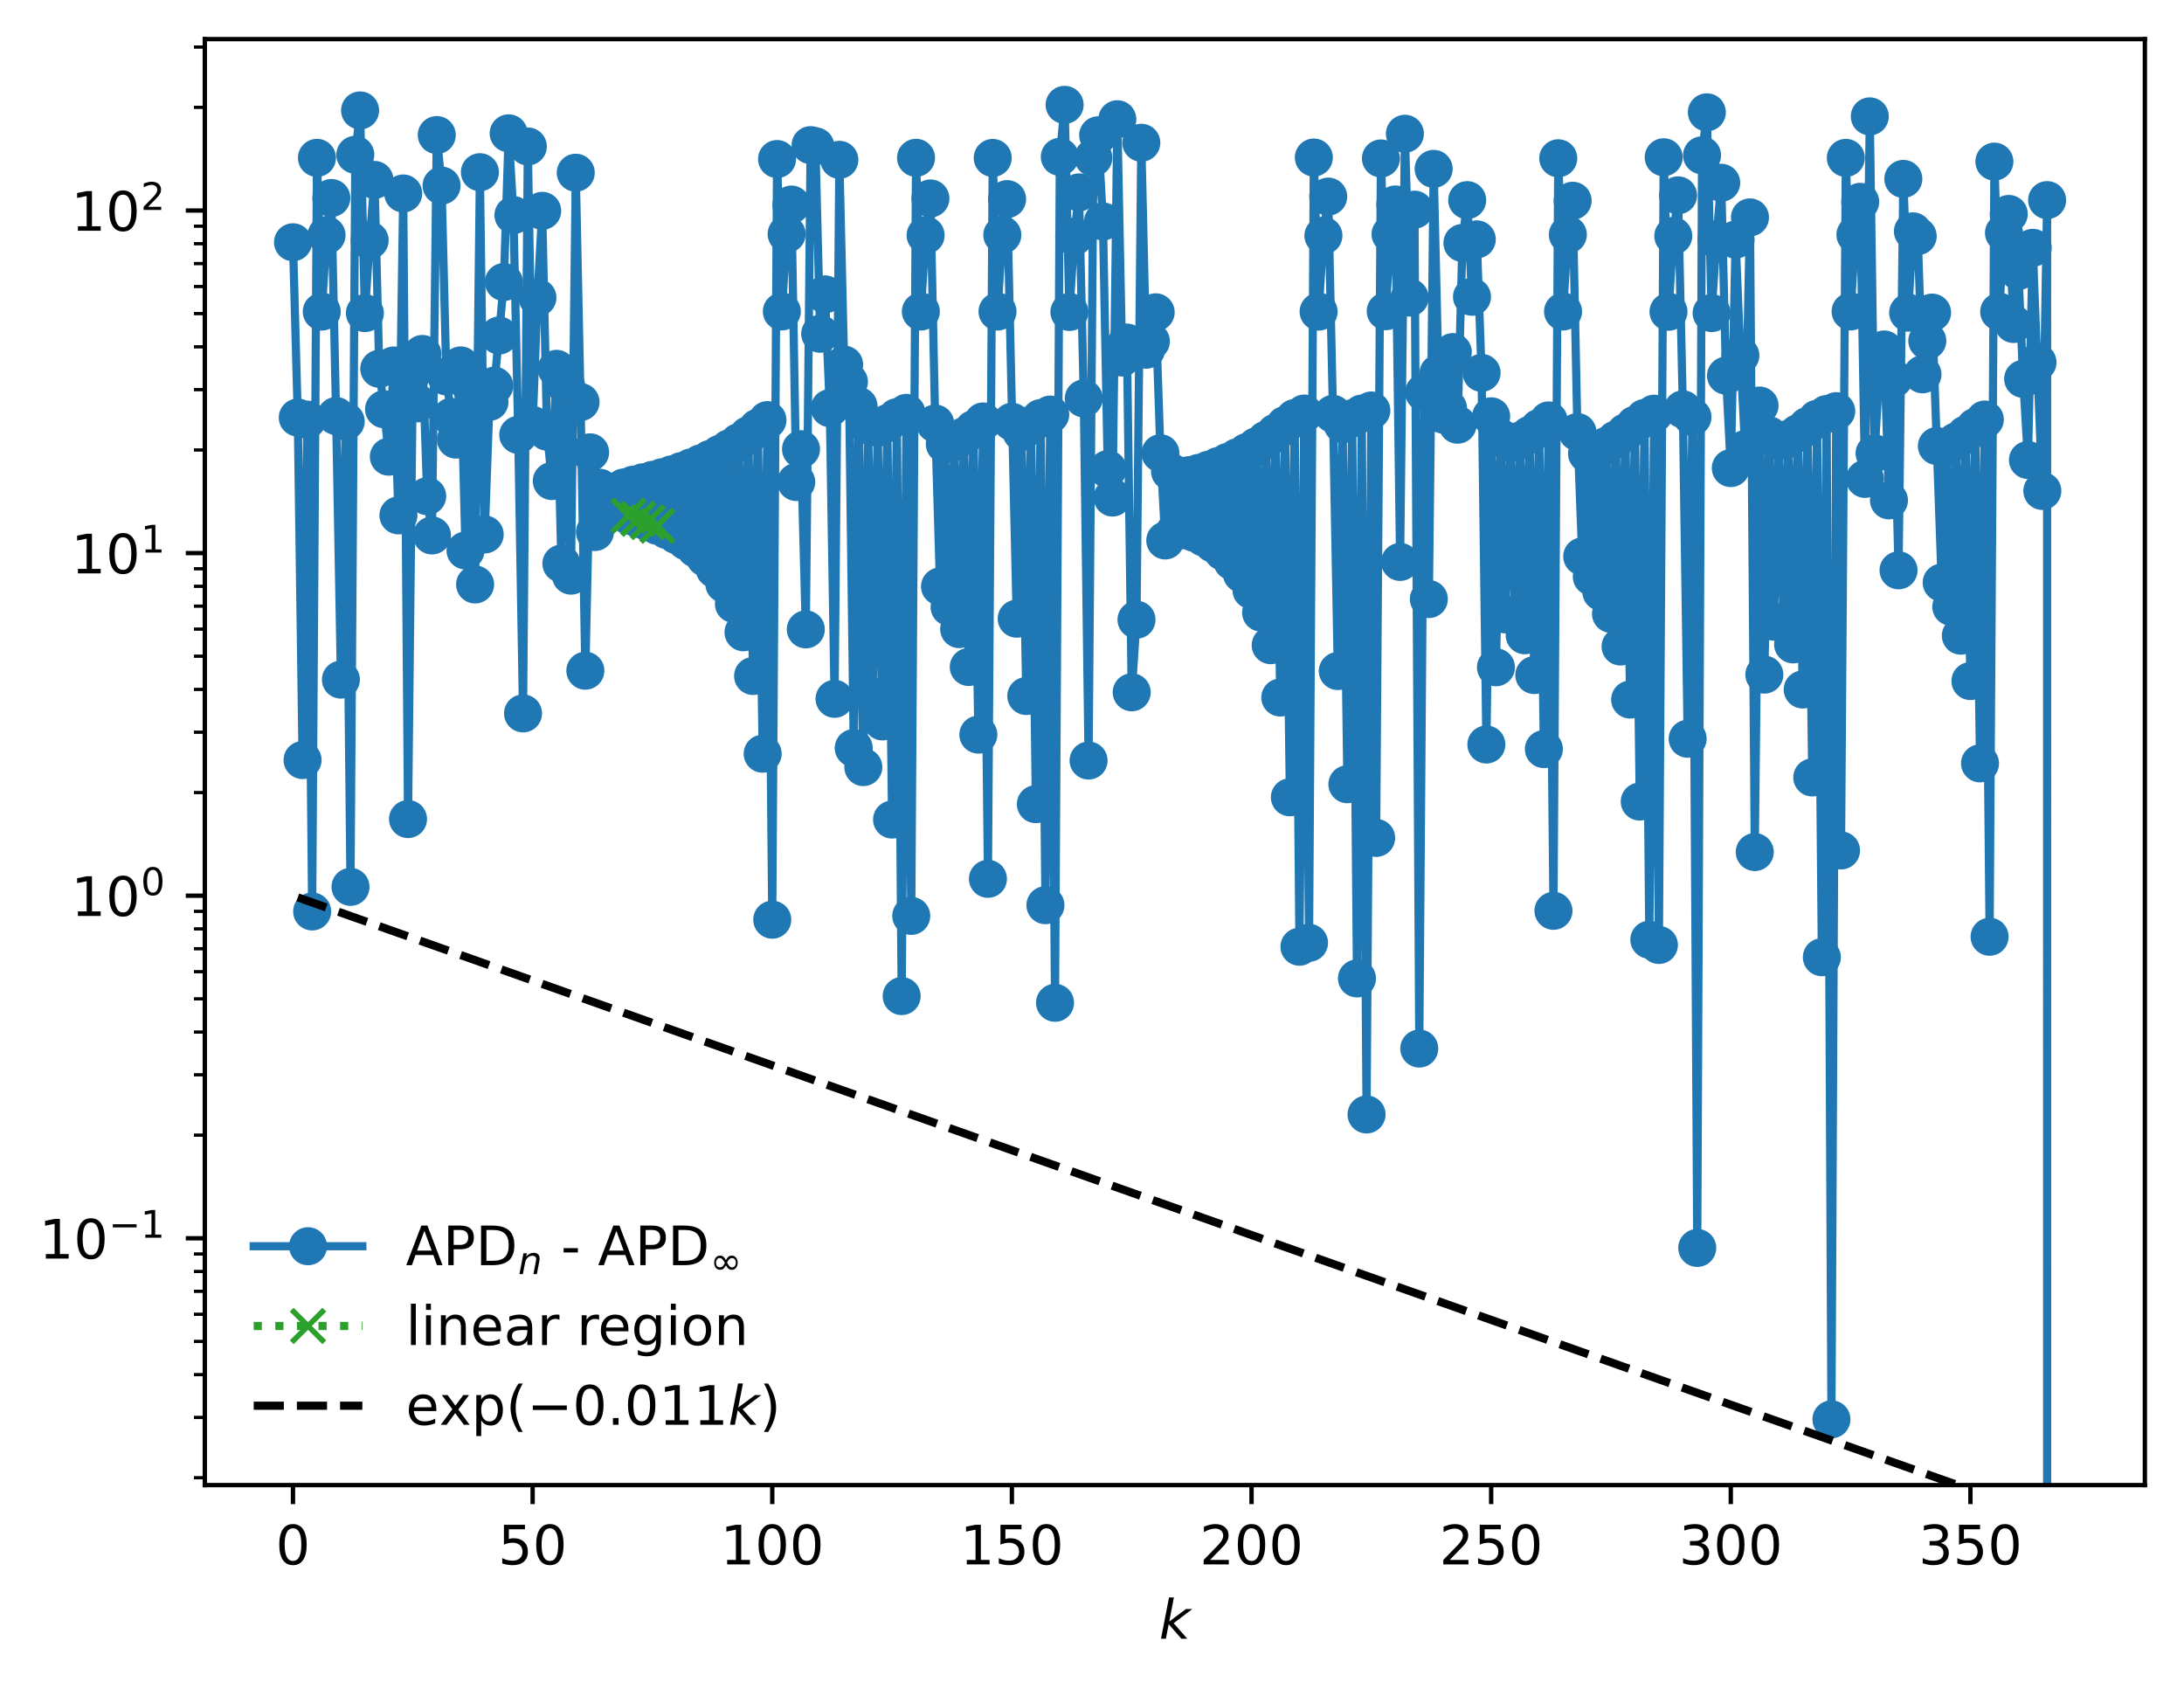 <?xml version="1.0" encoding="utf-8" standalone="no"?>
<!DOCTYPE svg PUBLIC "-//W3C//DTD SVG 1.1//EN"
  "http://www.w3.org/Graphics/SVG/1.1/DTD/svg11.dtd">
<!-- Created with matplotlib (https://matplotlib.org/) -->
<svg height="310.868pt" version="1.1" viewBox="0 0 402.02 310.868" width="402.02pt" xmlns="http://www.w3.org/2000/svg" xmlns:xlink="http://www.w3.org/1999/xlink">
 <defs>
  <style type="text/css">
*{stroke-linecap:butt;stroke-linejoin:round;}
  </style>
 </defs>
 <g id="figure_1">
  <g id="patch_1">
   <path d="M 0 310.868 
L 402.02 310.868 
L 402.02 0 
L 0 0 
z
" style="fill:#ffffff;"/>
  </g>
  <g id="axes_1">
   <g id="patch_2">
    <path d="M 37.7 273.312 
L 394.82 273.312 
L 394.82 7.2 
L 37.7 7.2 
z
" style="fill:#ffffff;"/>
   </g>
   <g id="matplotlib.axis_1">
    <g id="xtick_1">
     <g id="line2d_1">
      <defs>
       <path d="M 0 0 
L 0 3.5 
" id="m94912fd117" style="stroke:#000000;stroke-width:0.8;"/>
      </defs>
      <g>
       <use style="stroke:#000000;stroke-width:0.8;" x="53.933" xlink:href="#m94912fd117" y="273.312"/>
      </g>
     </g>
     <g id="text_1">
      <!-- 0 -->
      <defs>
       <path d="M 31.781 66.406 
Q 24.172 66.406 20.328 58.906 
Q 16.5 51.422 16.5 36.375 
Q 16.5 21.391 20.328 13.891 
Q 24.172 6.391 31.781 6.391 
Q 39.453 6.391 43.281 13.891 
Q 47.125 21.391 47.125 36.375 
Q 47.125 51.422 43.281 58.906 
Q 39.453 66.406 31.781 66.406 
z
M 31.781 74.219 
Q 44.047 74.219 50.516 64.516 
Q 56.984 54.828 56.984 36.375 
Q 56.984 17.969 50.516 8.266 
Q 44.047 -1.422 31.781 -1.422 
Q 19.531 -1.422 13.062 8.266 
Q 6.594 17.969 6.594 36.375 
Q 6.594 54.828 13.062 64.516 
Q 19.531 74.219 31.781 74.219 
z
" id="DejaVuSans-48"/>
      </defs>
      <g transform="translate(50.751 287.91)scale(0.1 -0.1)">
       <use xlink:href="#DejaVuSans-48"/>
      </g>
     </g>
    </g>
    <g id="xtick_2">
     <g id="line2d_2">
      <g>
       <use style="stroke:#000000;stroke-width:0.8;" x="98.043" xlink:href="#m94912fd117" y="273.312"/>
      </g>
     </g>
     <g id="text_2">
      <!-- 50 -->
      <defs>
       <path d="M 10.797 72.906 
L 49.516 72.906 
L 49.516 64.594 
L 19.828 64.594 
L 19.828 46.734 
Q 21.969 47.469 24.109 47.828 
Q 26.266 48.188 28.422 48.188 
Q 40.625 48.188 47.75 41.5 
Q 54.891 34.812 54.891 23.391 
Q 54.891 11.625 47.562 5.094 
Q 40.234 -1.422 26.906 -1.422 
Q 22.312 -1.422 17.547 -0.641 
Q 12.797 0.141 7.719 1.703 
L 7.719 11.625 
Q 12.109 9.234 16.797 8.062 
Q 21.484 6.891 26.703 6.891 
Q 35.156 6.891 40.078 11.328 
Q 45.016 15.766 45.016 23.391 
Q 45.016 31 40.078 35.438 
Q 35.156 39.891 26.703 39.891 
Q 22.75 39.891 18.812 39.016 
Q 14.891 38.141 10.797 36.281 
z
" id="DejaVuSans-53"/>
      </defs>
      <g transform="translate(91.681 287.91)scale(0.1 -0.1)">
       <use xlink:href="#DejaVuSans-53"/>
       <use x="63.623" xlink:href="#DejaVuSans-48"/>
      </g>
     </g>
    </g>
    <g id="xtick_3">
     <g id="line2d_3">
      <g>
       <use style="stroke:#000000;stroke-width:0.8;" x="142.154" xlink:href="#m94912fd117" y="273.312"/>
      </g>
     </g>
     <g id="text_3">
      <!-- 100 -->
      <defs>
       <path d="M 12.406 8.297 
L 28.516 8.297 
L 28.516 63.922 
L 10.984 60.406 
L 10.984 69.391 
L 28.422 72.906 
L 38.281 72.906 
L 38.281 8.297 
L 54.391 8.297 
L 54.391 0 
L 12.406 0 
z
" id="DejaVuSans-49"/>
      </defs>
      <g transform="translate(132.61 287.91)scale(0.1 -0.1)">
       <use xlink:href="#DejaVuSans-49"/>
       <use x="63.623" xlink:href="#DejaVuSans-48"/>
       <use x="127.246" xlink:href="#DejaVuSans-48"/>
      </g>
     </g>
    </g>
    <g id="xtick_4">
     <g id="line2d_4">
      <g>
       <use style="stroke:#000000;stroke-width:0.8;" x="186.265" xlink:href="#m94912fd117" y="273.312"/>
      </g>
     </g>
     <g id="text_4">
      <!-- 150 -->
      <g transform="translate(176.721 287.91)scale(0.1 -0.1)">
       <use xlink:href="#DejaVuSans-49"/>
       <use x="63.623" xlink:href="#DejaVuSans-53"/>
       <use x="127.246" xlink:href="#DejaVuSans-48"/>
      </g>
     </g>
    </g>
    <g id="xtick_5">
     <g id="line2d_5">
      <g>
       <use style="stroke:#000000;stroke-width:0.8;" x="230.375" xlink:href="#m94912fd117" y="273.312"/>
      </g>
     </g>
     <g id="text_5">
      <!-- 200 -->
      <defs>
       <path d="M 19.188 8.297 
L 53.609 8.297 
L 53.609 0 
L 7.328 0 
L 7.328 8.297 
Q 12.938 14.109 22.625 23.891 
Q 32.328 33.688 34.812 36.531 
Q 39.547 41.844 41.422 45.531 
Q 43.312 49.219 43.312 52.781 
Q 43.312 58.594 39.234 62.25 
Q 35.156 65.922 28.609 65.922 
Q 23.969 65.922 18.812 64.312 
Q 13.672 62.703 7.812 59.422 
L 7.812 69.391 
Q 13.766 71.781 18.938 73 
Q 24.125 74.219 28.422 74.219 
Q 39.75 74.219 46.484 68.547 
Q 53.219 62.891 53.219 53.422 
Q 53.219 48.922 51.531 44.891 
Q 49.859 40.875 45.406 35.406 
Q 44.188 33.984 37.641 27.219 
Q 31.109 20.453 19.188 8.297 
z
" id="DejaVuSans-50"/>
      </defs>
      <g transform="translate(220.832 287.91)scale(0.1 -0.1)">
       <use xlink:href="#DejaVuSans-50"/>
       <use x="63.623" xlink:href="#DejaVuSans-48"/>
       <use x="127.246" xlink:href="#DejaVuSans-48"/>
      </g>
     </g>
    </g>
    <g id="xtick_6">
     <g id="line2d_6">
      <g>
       <use style="stroke:#000000;stroke-width:0.8;" x="274.486" xlink:href="#m94912fd117" y="273.312"/>
      </g>
     </g>
     <g id="text_6">
      <!-- 250 -->
      <g transform="translate(264.942 287.91)scale(0.1 -0.1)">
       <use xlink:href="#DejaVuSans-50"/>
       <use x="63.623" xlink:href="#DejaVuSans-53"/>
       <use x="127.246" xlink:href="#DejaVuSans-48"/>
      </g>
     </g>
    </g>
    <g id="xtick_7">
     <g id="line2d_7">
      <g>
       <use style="stroke:#000000;stroke-width:0.8;" x="318.597" xlink:href="#m94912fd117" y="273.312"/>
      </g>
     </g>
     <g id="text_7">
      <!-- 300 -->
      <defs>
       <path d="M 40.578 39.312 
Q 47.656 37.797 51.625 33 
Q 55.609 28.219 55.609 21.188 
Q 55.609 10.406 48.188 4.484 
Q 40.766 -1.422 27.094 -1.422 
Q 22.516 -1.422 17.656 -0.516 
Q 12.797 0.391 7.625 2.203 
L 7.625 11.719 
Q 11.719 9.328 16.594 8.109 
Q 21.484 6.891 26.812 6.891 
Q 36.078 6.891 40.938 10.547 
Q 45.797 14.203 45.797 21.188 
Q 45.797 27.641 41.281 31.266 
Q 36.766 34.906 28.719 34.906 
L 20.219 34.906 
L 20.219 43.016 
L 29.109 43.016 
Q 36.375 43.016 40.234 45.922 
Q 44.094 48.828 44.094 54.297 
Q 44.094 59.906 40.109 62.906 
Q 36.141 65.922 28.719 65.922 
Q 24.656 65.922 20.016 65.031 
Q 15.375 64.156 9.812 62.312 
L 9.812 71.094 
Q 15.438 72.656 20.344 73.438 
Q 25.25 74.219 29.594 74.219 
Q 40.828 74.219 47.359 69.109 
Q 53.906 64.016 53.906 55.328 
Q 53.906 49.266 50.438 45.094 
Q 46.969 40.922 40.578 39.312 
z
" id="DejaVuSans-51"/>
      </defs>
      <g transform="translate(309.053 287.91)scale(0.1 -0.1)">
       <use xlink:href="#DejaVuSans-51"/>
       <use x="63.623" xlink:href="#DejaVuSans-48"/>
       <use x="127.246" xlink:href="#DejaVuSans-48"/>
      </g>
     </g>
    </g>
    <g id="xtick_8">
     <g id="line2d_8">
      <g>
       <use style="stroke:#000000;stroke-width:0.8;" x="362.707" xlink:href="#m94912fd117" y="273.312"/>
      </g>
     </g>
     <g id="text_8">
      <!-- 350 -->
      <g transform="translate(353.164 287.91)scale(0.1 -0.1)">
       <use xlink:href="#DejaVuSans-51"/>
       <use x="63.623" xlink:href="#DejaVuSans-53"/>
       <use x="127.246" xlink:href="#DejaVuSans-48"/>
      </g>
     </g>
    </g>
    <g id="text_9">
     <!-- $ k $ -->
     <defs>
      <path d="M 18.312 75.984 
L 27.297 75.984 
L 18.703 31.688 
L 49.516 54.688 
L 61.188 54.688 
L 26.812 28.516 
L 51.906 0 
L 41.016 0 
L 17.672 26.703 
L 12.5 0 
L 3.516 0 
z
" id="DejaVuSans-Oblique-107"/>
     </defs>
     <g transform="translate(213.36 301.589)scale(0.1 -0.1)">
      <use transform="translate(0 0.016)" xlink:href="#DejaVuSans-Oblique-107"/>
     </g>
    </g>
   </g>
   <g id="matplotlib.axis_2">
    <g id="ytick_1">
     <g id="line2d_9">
      <defs>
       <path d="M 0 0 
L -3.5 0 
" id="m5c456f86e5" style="stroke:#000000;stroke-width:0.8;"/>
      </defs>
      <g>
       <use style="stroke:#000000;stroke-width:0.8;" x="37.7" xlink:href="#m5c456f86e5" y="227.891"/>
      </g>
     </g>
     <g id="text_10">
      <!-- $\mathdefault{10^{-1}}$ -->
      <defs>
       <path d="M 10.594 35.5 
L 73.188 35.5 
L 73.188 27.203 
L 10.594 27.203 
z
" id="DejaVuSans-8722"/>
      </defs>
      <g transform="translate(7.2 231.691)scale(0.1 -0.1)">
       <use transform="translate(0 0.684)" xlink:href="#DejaVuSans-49"/>
       <use transform="translate(63.623 0.684)" xlink:href="#DejaVuSans-48"/>
       <use transform="translate(128.203 38.966)scale(0.7)" xlink:href="#DejaVuSans-8722"/>
       <use transform="translate(186.855 38.966)scale(0.7)" xlink:href="#DejaVuSans-49"/>
      </g>
     </g>
    </g>
    <g id="ytick_2">
     <g id="line2d_10">
      <g>
       <use style="stroke:#000000;stroke-width:0.8;" x="37.7" xlink:href="#m5c456f86e5" y="164.842"/>
      </g>
     </g>
     <g id="text_11">
      <!-- $\mathdefault{10^{0}}$ -->
      <g transform="translate(13.1 168.641)scale(0.1 -0.1)">
       <use transform="translate(0 0.766)" xlink:href="#DejaVuSans-49"/>
       <use transform="translate(63.623 0.766)" xlink:href="#DejaVuSans-48"/>
       <use transform="translate(128.203 39.047)scale(0.7)" xlink:href="#DejaVuSans-48"/>
      </g>
     </g>
    </g>
    <g id="ytick_3">
     <g id="line2d_11">
      <g>
       <use style="stroke:#000000;stroke-width:0.8;" x="37.7" xlink:href="#m5c456f86e5" y="101.792"/>
      </g>
     </g>
     <g id="text_12">
      <!-- $\mathdefault{10^{1}}$ -->
      <g transform="translate(13.1 105.592)scale(0.1 -0.1)">
       <use transform="translate(0 0.684)" xlink:href="#DejaVuSans-49"/>
       <use transform="translate(63.623 0.684)" xlink:href="#DejaVuSans-48"/>
       <use transform="translate(128.203 38.966)scale(0.7)" xlink:href="#DejaVuSans-49"/>
      </g>
     </g>
    </g>
    <g id="ytick_4">
     <g id="line2d_12">
      <g>
       <use style="stroke:#000000;stroke-width:0.8;" x="37.7" xlink:href="#m5c456f86e5" y="38.743"/>
      </g>
     </g>
     <g id="text_13">
      <!-- $\mathdefault{10^{2}}$ -->
      <g transform="translate(13.1 42.542)scale(0.1 -0.1)">
       <use transform="translate(0 0.766)" xlink:href="#DejaVuSans-49"/>
       <use transform="translate(63.623 0.766)" xlink:href="#DejaVuSans-48"/>
       <use transform="translate(128.203 39.047)scale(0.7)" xlink:href="#DejaVuSans-50"/>
      </g>
     </g>
    </g>
    <g id="ytick_5">
     <g id="line2d_13">
      <defs>
       <path d="M 0 0 
L -2 0 
" id="m8baf72c9af" style="stroke:#000000;stroke-width:0.6;"/>
      </defs>
      <g>
       <use style="stroke:#000000;stroke-width:0.6;" x="37.7" xlink:href="#m8baf72c9af" y="271.961"/>
      </g>
     </g>
    </g>
    <g id="ytick_6">
     <g id="line2d_14">
      <g>
       <use style="stroke:#000000;stroke-width:0.6;" x="37.7" xlink:href="#m8baf72c9af" y="260.859"/>
      </g>
     </g>
    </g>
    <g id="ytick_7">
     <g id="line2d_15">
      <g>
       <use style="stroke:#000000;stroke-width:0.6;" x="37.7" xlink:href="#m8baf72c9af" y="252.981"/>
      </g>
     </g>
    </g>
    <g id="ytick_8">
     <g id="line2d_16">
      <g>
       <use style="stroke:#000000;stroke-width:0.6;" x="37.7" xlink:href="#m8baf72c9af" y="246.871"/>
      </g>
     </g>
    </g>
    <g id="ytick_9">
     <g id="line2d_17">
      <g>
       <use style="stroke:#000000;stroke-width:0.6;" x="37.7" xlink:href="#m8baf72c9af" y="241.879"/>
      </g>
     </g>
    </g>
    <g id="ytick_10">
     <g id="line2d_18">
      <g>
       <use style="stroke:#000000;stroke-width:0.6;" x="37.7" xlink:href="#m8baf72c9af" y="237.658"/>
      </g>
     </g>
    </g>
    <g id="ytick_11">
     <g id="line2d_19">
      <g>
       <use style="stroke:#000000;stroke-width:0.6;" x="37.7" xlink:href="#m8baf72c9af" y="234.002"/>
      </g>
     </g>
    </g>
    <g id="ytick_12">
     <g id="line2d_20">
      <g>
       <use style="stroke:#000000;stroke-width:0.6;" x="37.7" xlink:href="#m8baf72c9af" y="230.776"/>
      </g>
     </g>
    </g>
    <g id="ytick_13">
     <g id="line2d_21">
      <g>
       <use style="stroke:#000000;stroke-width:0.6;" x="37.7" xlink:href="#m8baf72c9af" y="208.912"/>
      </g>
     </g>
    </g>
    <g id="ytick_14">
     <g id="line2d_22">
      <g>
       <use style="stroke:#000000;stroke-width:0.6;" x="37.7" xlink:href="#m8baf72c9af" y="197.809"/>
      </g>
     </g>
    </g>
    <g id="ytick_15">
     <g id="line2d_23">
      <g>
       <use style="stroke:#000000;stroke-width:0.6;" x="37.7" xlink:href="#m8baf72c9af" y="189.932"/>
      </g>
     </g>
    </g>
    <g id="ytick_16">
     <g id="line2d_24">
      <g>
       <use style="stroke:#000000;stroke-width:0.6;" x="37.7" xlink:href="#m8baf72c9af" y="183.822"/>
      </g>
     </g>
    </g>
    <g id="ytick_17">
     <g id="line2d_25">
      <g>
       <use style="stroke:#000000;stroke-width:0.6;" x="37.7" xlink:href="#m8baf72c9af" y="178.829"/>
      </g>
     </g>
    </g>
    <g id="ytick_18">
     <g id="line2d_26">
      <g>
       <use style="stroke:#000000;stroke-width:0.6;" x="37.7" xlink:href="#m8baf72c9af" y="174.608"/>
      </g>
     </g>
    </g>
    <g id="ytick_19">
     <g id="line2d_27">
      <g>
       <use style="stroke:#000000;stroke-width:0.6;" x="37.7" xlink:href="#m8baf72c9af" y="170.952"/>
      </g>
     </g>
    </g>
    <g id="ytick_20">
     <g id="line2d_28">
      <g>
       <use style="stroke:#000000;stroke-width:0.6;" x="37.7" xlink:href="#m8baf72c9af" y="167.727"/>
      </g>
     </g>
    </g>
    <g id="ytick_21">
     <g id="line2d_29">
      <g>
       <use style="stroke:#000000;stroke-width:0.6;" x="37.7" xlink:href="#m8baf72c9af" y="145.862"/>
      </g>
     </g>
    </g>
    <g id="ytick_22">
     <g id="line2d_30">
      <g>
       <use style="stroke:#000000;stroke-width:0.6;" x="37.7" xlink:href="#m8baf72c9af" y="134.76"/>
      </g>
     </g>
    </g>
    <g id="ytick_23">
     <g id="line2d_31">
      <g>
       <use style="stroke:#000000;stroke-width:0.6;" x="37.7" xlink:href="#m8baf72c9af" y="126.882"/>
      </g>
     </g>
    </g>
    <g id="ytick_24">
     <g id="line2d_32">
      <g>
       <use style="stroke:#000000;stroke-width:0.6;" x="37.7" xlink:href="#m8baf72c9af" y="120.772"/>
      </g>
     </g>
    </g>
    <g id="ytick_25">
     <g id="line2d_33">
      <g>
       <use style="stroke:#000000;stroke-width:0.6;" x="37.7" xlink:href="#m8baf72c9af" y="115.78"/>
      </g>
     </g>
    </g>
    <g id="ytick_26">
     <g id="line2d_34">
      <g>
       <use style="stroke:#000000;stroke-width:0.6;" x="37.7" xlink:href="#m8baf72c9af" y="111.559"/>
      </g>
     </g>
    </g>
    <g id="ytick_27">
     <g id="line2d_35">
      <g>
       <use style="stroke:#000000;stroke-width:0.6;" x="37.7" xlink:href="#m8baf72c9af" y="107.903"/>
      </g>
     </g>
    </g>
    <g id="ytick_28">
     <g id="line2d_36">
      <g>
       <use style="stroke:#000000;stroke-width:0.6;" x="37.7" xlink:href="#m8baf72c9af" y="104.677"/>
      </g>
     </g>
    </g>
    <g id="ytick_29">
     <g id="line2d_37">
      <g>
       <use style="stroke:#000000;stroke-width:0.6;" x="37.7" xlink:href="#m8baf72c9af" y="82.813"/>
      </g>
     </g>
    </g>
    <g id="ytick_30">
     <g id="line2d_38">
      <g>
       <use style="stroke:#000000;stroke-width:0.6;" x="37.7" xlink:href="#m8baf72c9af" y="71.71"/>
      </g>
     </g>
    </g>
    <g id="ytick_31">
     <g id="line2d_39">
      <g>
       <use style="stroke:#000000;stroke-width:0.6;" x="37.7" xlink:href="#m8baf72c9af" y="63.833"/>
      </g>
     </g>
    </g>
    <g id="ytick_32">
     <g id="line2d_40">
      <g>
       <use style="stroke:#000000;stroke-width:0.6;" x="37.7" xlink:href="#m8baf72c9af" y="57.723"/>
      </g>
     </g>
    </g>
    <g id="ytick_33">
     <g id="line2d_41">
      <g>
       <use style="stroke:#000000;stroke-width:0.6;" x="37.7" xlink:href="#m8baf72c9af" y="52.73"/>
      </g>
     </g>
    </g>
    <g id="ytick_34">
     <g id="line2d_42">
      <g>
       <use style="stroke:#000000;stroke-width:0.6;" x="37.7" xlink:href="#m8baf72c9af" y="48.509"/>
      </g>
     </g>
    </g>
    <g id="ytick_35">
     <g id="line2d_43">
      <g>
       <use style="stroke:#000000;stroke-width:0.6;" x="37.7" xlink:href="#m8baf72c9af" y="44.853"/>
      </g>
     </g>
    </g>
    <g id="ytick_36">
     <g id="line2d_44">
      <g>
       <use style="stroke:#000000;stroke-width:0.6;" x="37.7" xlink:href="#m8baf72c9af" y="41.628"/>
      </g>
     </g>
    </g>
    <g id="ytick_37">
     <g id="line2d_45">
      <g>
       <use style="stroke:#000000;stroke-width:0.6;" x="37.7" xlink:href="#m8baf72c9af" y="19.763"/>
      </g>
     </g>
    </g>
    <g id="ytick_38">
     <g id="line2d_46">
      <g>
       <use style="stroke:#000000;stroke-width:0.6;" x="37.7" xlink:href="#m8baf72c9af" y="8.661"/>
      </g>
     </g>
    </g>
   </g>
   <g id="line2d_47">
    <path clip-path="url(#p4338c6a2ef)" d="M 53.933 44.585 
L 54.815 76.846 
L 55.697 139.88 
L 56.579 77.228 
L 57.462 167.745 
L 58.344 29.052 
L 59.226 57.342 
L 60.108 43.281 
L 60.99 36.44 
L 61.873 76.563 
L 62.755 125.076 
L 63.637 77.553 
L 64.519 163.215 
L 65.402 28.486 
L 66.284 20.323 
L 67.166 57.622 
L 68.048 44.233 
L 68.93 33.112 
L 69.813 67.873 
L 70.695 75.317 
L 71.577 84.044 
L 72.459 67.262 
L 73.341 94.853 
L 74.224 35.609 
L 75.106 150.74 
L 75.988 68.487 
L 76.87 74.238 
L 77.752 65.142 
L 78.635 91.315 
L 79.517 98.544 
L 80.399 24.852 
L 81.281 34.156 
L 82.164 69.282 
L 83.046 76.727 
L 83.928 80.902 
L 84.81 67.25 
L 85.692 101.314 
L 86.575 70.933 
L 87.457 107.564 
L 88.339 31.691 
L 89.221 98.361 
L 90.103 73.957 
L 90.986 70.981 
L 92.75 51.903 
L 93.632 24.54 
L 94.515 39.589 
L 95.397 80.032 
L 96.279 131.295 
L 97.161 26.954 
L 98.043 78.221 
L 98.926 54.772 
L 99.808 38.802 
L 100.69 79.438 
L 101.572 88.529 
L 102.454 67.881 
L 103.337 103.721 
L 104.219 71.046 
L 105.101 105.937 
L 105.983 31.787 
L 106.866 73.994 
L 107.748 123.434 
L 108.63 83.247 
L 109.512 97.913 
L 110.394 89.763 
L 111.277 92.406 
L 112.159 92.75 
L 113.041 90.542 
L 113.923 94.116 
L 114.805 89.715 
L 115.688 94.887 
L 116.57 89.202 
L 117.452 95.493 
L 118.334 88.764 
L 119.217 96.096 
L 120.099 88.319 
L 120.981 96.768 
L 121.863 87.837 
L 122.745 97.551 
L 123.628 87.302 
L 124.51 98.478 
L 125.392 86.706 
L 126.274 99.593 
L 127.156 86.042 
L 128.039 100.948 
L 128.921 85.301 
L 129.803 102.624 
L 130.685 84.475 
L 131.568 104.737 
L 132.45 83.555 
L 133.332 107.473 
L 134.214 82.528 
L 135.096 111.15 
L 135.979 81.384 
L 136.861 116.364 
L 137.743 80.114 
L 138.625 124.41 
L 139.507 78.721 
L 140.39 138.712 
L 141.272 77.314 
L 142.154 169.259 
L 143.036 29.27 
L 143.918 57.321 
L 144.801 43.067 
L 145.683 37.648 
L 146.565 88.71 
L 147.447 82.67 
L 148.33 115.831 
L 149.212 26.713 
L 150.094 26.927 
L 150.976 61.424 
L 151.858 54.18 
L 152.741 75.111 
L 153.623 128.611 
L 154.505 29.418 
L 155.387 67.109 
L 156.269 70.26 
L 157.152 137.672 
L 158.034 74.72 
L 158.916 141.174 
L 159.798 78.303 
L 160.681 128.124 
L 161.563 78.742 
L 162.445 132.768 
L 163.327 77.903 
L 164.209 150.833 
L 165.092 76.775 
L 165.974 183.316 
L 166.856 75.983 
L 167.738 168.556 
L 168.62 29.045 
L 169.503 57.331 
L 170.385 43.294 
L 171.267 36.526 
L 172.149 77.945 
L 173.032 107.938 
L 173.914 81.733 
L 174.796 111.719 
L 175.678 81.35 
L 176.56 115.783 
L 177.443 80.292 
L 178.325 122.753 
L 179.207 78.979 
L 180.089 135.198 
L 180.971 77.567 
L 181.854 161.737 
L 182.736 29.066 
L 183.618 57.341 
L 184.5 43.24 
L 185.383 36.645 
L 187.147 113.859 
L 188.029 79.537 
L 188.911 128.097 
L 189.794 78.172 
L 190.676 147.994 
L 191.558 76.948 
L 192.44 166.591 
L 193.322 76.296 
L 194.205 184.553 
L 195.087 28.867 
L 195.969 19.296 
L 196.851 57.413 
L 197.734 43.551 
L 198.616 35.408 
L 199.498 73.326 
L 200.38 139.971 
L 201.262 29.017 
L 202.145 24.896 
L 203.027 40.757 
L 203.909 86.344 
L 204.791 91.567 
L 205.673 21.944 
L 206.556 65.794 
L 207.438 63.042 
L 208.32 127.409 
L 209.202 114.053 
L 210.085 26.273 
L 210.967 64.363 
L 211.849 62.817 
L 212.731 57.477 
L 213.613 83.41 
L 214.496 99.466 
L 215.378 86.78 
L 216.26 97.839 
L 217.142 87.533 
L 218.024 97.573 
L 218.907 87.443 
L 219.789 98.053 
L 220.671 87.028 
L 221.553 98.915 
L 222.435 86.458 
L 223.318 100.06 
L 224.2 85.785 
L 225.082 101.501 
L 225.964 85.021 
L 226.847 103.306 
L 227.729 84.165 
L 228.611 105.608 
L 229.493 83.209 
L 230.375 108.625 
L 231.258 82.144 
L 232.14 112.748 
L 233.022 80.956 
L 233.904 118.739 
L 234.786 79.641 
L 235.669 128.373 
L 236.551 78.219 
L 237.433 146.733 
L 238.315 76.943 
L 239.198 174.234 
L 240.08 76.105 
L 240.962 173.512 
L 241.844 28.991 
L 242.726 57.352 
L 243.609 43.366 
L 244.491 36.182 
L 245.373 76.174 
L 246.255 123.498 
L 247.137 78.097 
L 248.02 144.329 
L 248.902 76.977 
L 249.784 180.07 
L 250.666 76.116 
L 251.549 205.104 
L 252.431 75.542 
L 253.313 154.209 
L 254.195 29.162 
L 255.077 57.28 
L 255.96 43.098 
L 256.842 37.631 
L 257.724 103.416 
L 258.606 24.617 
L 259.488 54.769 
L 260.371 38.588 
L 261.253 192.972 
L 262.135 72.229 
L 263.017 110.254 
L 263.9 31.08 
L 264.782 68.701 
L 265.664 76.311 
L 266.546 75.132 
L 267.428 64.8 
L 268.311 78.164 
L 269.193 44.715 
L 270.075 36.832 
L 270.957 54.62 
L 271.839 44.055 
L 272.722 68.624 
L 273.604 137.018 
L 274.486 76.614 
L 275.368 122.807 
L 276.251 80.589 
L 277.133 113.074 
L 278.015 81.532 
L 278.897 113.098 
L 279.779 81.098 
L 280.662 116.914 
L 281.544 80.074 
L 282.426 124.24 
L 283.308 78.766 
L 284.19 137.864 
L 285.073 77.372 
L 285.955 167.628 
L 286.837 29.131 
L 287.719 57.329 
L 288.602 43.185 
L 289.484 36.945 
L 290.366 79.513 
L 291.248 102.406 
L 292.13 83.484 
L 293.013 106.146 
L 293.895 83.037 
L 294.777 108.948 
L 295.659 82.068 
L 296.541 112.976 
L 297.424 80.908 
L 298.306 118.985 
L 299.188 79.599 
L 300.07 128.748 
L 300.952 78.177 
L 301.835 147.519 
L 302.717 76.923 
L 303.599 172.94 
L 304.481 76.133 
L 305.364 173.911 
L 306.246 28.942 
L 307.128 57.374 
L 308.01 43.424 
L 308.892 35.951 
L 309.775 75.333 
L 310.657 135.958 
L 311.539 76.755 
L 312.421 229.669 
L 313.303 28.583 
L 314.186 20.672 
L 315.068 57.618 
L 315.95 44.075 
L 316.832 33.637 
L 317.715 69.136 
L 318.597 86.146 
L 319.479 44.097 
L 320.361 65.404 
L 321.243 82.65 
L 322.126 40.01 
L 323.008 156.81 
L 323.89 74.635 
L 324.772 124.154 
L 325.654 80.123 
L 326.537 114.415 
L 327.419 81.213 
L 328.301 114.401 
L 329.183 80.79 
L 330.066 118.591 
L 330.948 79.745 
L 331.83 126.894 
L 332.712 78.415 
L 333.594 143.082 
L 334.477 77.074 
L 335.359 176.166 
L 336.241 76.198 
L 337.123 261.216 
L 338.005 75.669 
L 338.888 156.516 
L 339.77 29.058 
L 340.652 57.318 
L 341.534 43.199 
L 342.417 37.149 
L 343.299 88.139 
L 344.181 21.419 
L 345.063 83.438 
L 345.945 68.16 
L 346.828 64.319 
L 347.71 92.085 
L 348.592 69.693 
L 349.474 104.96 
L 350.356 32.925 
L 351.239 57.543 
L 352.121 42.574 
L 353.003 43.459 
L 353.885 68.887 
L 354.768 62.718 
L 355.65 57.529 
L 357.414 107.225 
L 358.296 82.27 
L 359.179 111.676 
L 360.061 81.246 
L 360.943 116.991 
L 361.825 79.989 
L 362.707 125.342 
L 363.59 78.596 
L 364.472 140.493 
L 365.354 77.208 
L 366.236 172.396 
L 367.118 29.743 
L 368.001 57.363 
L 368.883 42.856 
L 369.765 39.376 
L 370.647 59.628 
L 371.53 49.888 
L 372.412 69.727 
L 373.294 84.658 
L 374.176 45.608 
L 375.941 90.354 
L 376.823 36.829 
L 376.827 311.868 
L 376.827 311.868 
" style="fill:none;stroke:#1f77b4;stroke-linecap:square;stroke-width:1.5;"/>
    <defs>
     <path d="M 0 3 
C 0.796 3 1.559 2.684 2.121 2.121 
C 2.684 1.559 3 0.796 3 0 
C 3 -0.796 2.684 -1.559 2.121 -2.121 
C 1.559 -2.684 0.796 -3 0 -3 
C -0.796 -3 -1.559 -2.684 -2.121 -2.121 
C -2.684 -1.559 -3 -0.796 -3 0 
C -3 0.796 -2.684 1.559 -2.121 2.121 
C -1.559 2.684 -0.796 3 0 3 
z
" id="mac1a87931e" style="stroke:#1f77b4;"/>
    </defs>
    <g clip-path="url(#p4338c6a2ef)">
     <use style="fill:#1f77b4;stroke:#1f77b4;" x="53.933" xlink:href="#mac1a87931e" y="44.585"/>
     <use style="fill:#1f77b4;stroke:#1f77b4;" x="54.815" xlink:href="#mac1a87931e" y="76.846"/>
     <use style="fill:#1f77b4;stroke:#1f77b4;" x="55.697" xlink:href="#mac1a87931e" y="139.88"/>
     <use style="fill:#1f77b4;stroke:#1f77b4;" x="56.579" xlink:href="#mac1a87931e" y="77.228"/>
     <use style="fill:#1f77b4;stroke:#1f77b4;" x="57.462" xlink:href="#mac1a87931e" y="167.745"/>
     <use style="fill:#1f77b4;stroke:#1f77b4;" x="58.344" xlink:href="#mac1a87931e" y="29.052"/>
     <use style="fill:#1f77b4;stroke:#1f77b4;" x="59.226" xlink:href="#mac1a87931e" y="57.342"/>
     <use style="fill:#1f77b4;stroke:#1f77b4;" x="60.108" xlink:href="#mac1a87931e" y="43.281"/>
     <use style="fill:#1f77b4;stroke:#1f77b4;" x="60.99" xlink:href="#mac1a87931e" y="36.44"/>
     <use style="fill:#1f77b4;stroke:#1f77b4;" x="61.873" xlink:href="#mac1a87931e" y="76.563"/>
     <use style="fill:#1f77b4;stroke:#1f77b4;" x="62.755" xlink:href="#mac1a87931e" y="125.076"/>
     <use style="fill:#1f77b4;stroke:#1f77b4;" x="63.637" xlink:href="#mac1a87931e" y="77.553"/>
     <use style="fill:#1f77b4;stroke:#1f77b4;" x="64.519" xlink:href="#mac1a87931e" y="163.215"/>
     <use style="fill:#1f77b4;stroke:#1f77b4;" x="65.402" xlink:href="#mac1a87931e" y="28.486"/>
     <use style="fill:#1f77b4;stroke:#1f77b4;" x="66.284" xlink:href="#mac1a87931e" y="20.323"/>
     <use style="fill:#1f77b4;stroke:#1f77b4;" x="67.166" xlink:href="#mac1a87931e" y="57.622"/>
     <use style="fill:#1f77b4;stroke:#1f77b4;" x="68.048" xlink:href="#mac1a87931e" y="44.233"/>
     <use style="fill:#1f77b4;stroke:#1f77b4;" x="68.93" xlink:href="#mac1a87931e" y="33.112"/>
     <use style="fill:#1f77b4;stroke:#1f77b4;" x="69.813" xlink:href="#mac1a87931e" y="67.873"/>
     <use style="fill:#1f77b4;stroke:#1f77b4;" x="70.695" xlink:href="#mac1a87931e" y="75.317"/>
     <use style="fill:#1f77b4;stroke:#1f77b4;" x="71.577" xlink:href="#mac1a87931e" y="84.044"/>
     <use style="fill:#1f77b4;stroke:#1f77b4;" x="72.459" xlink:href="#mac1a87931e" y="67.262"/>
     <use style="fill:#1f77b4;stroke:#1f77b4;" x="73.341" xlink:href="#mac1a87931e" y="94.853"/>
     <use style="fill:#1f77b4;stroke:#1f77b4;" x="74.224" xlink:href="#mac1a87931e" y="35.609"/>
     <use style="fill:#1f77b4;stroke:#1f77b4;" x="75.106" xlink:href="#mac1a87931e" y="150.74"/>
     <use style="fill:#1f77b4;stroke:#1f77b4;" x="75.988" xlink:href="#mac1a87931e" y="68.487"/>
     <use style="fill:#1f77b4;stroke:#1f77b4;" x="76.87" xlink:href="#mac1a87931e" y="74.238"/>
     <use style="fill:#1f77b4;stroke:#1f77b4;" x="77.752" xlink:href="#mac1a87931e" y="65.142"/>
     <use style="fill:#1f77b4;stroke:#1f77b4;" x="78.635" xlink:href="#mac1a87931e" y="91.315"/>
     <use style="fill:#1f77b4;stroke:#1f77b4;" x="79.517" xlink:href="#mac1a87931e" y="98.544"/>
     <use style="fill:#1f77b4;stroke:#1f77b4;" x="80.399" xlink:href="#mac1a87931e" y="24.852"/>
     <use style="fill:#1f77b4;stroke:#1f77b4;" x="81.281" xlink:href="#mac1a87931e" y="34.156"/>
     <use style="fill:#1f77b4;stroke:#1f77b4;" x="82.164" xlink:href="#mac1a87931e" y="69.282"/>
     <use style="fill:#1f77b4;stroke:#1f77b4;" x="83.046" xlink:href="#mac1a87931e" y="76.727"/>
     <use style="fill:#1f77b4;stroke:#1f77b4;" x="83.928" xlink:href="#mac1a87931e" y="80.902"/>
     <use style="fill:#1f77b4;stroke:#1f77b4;" x="84.81" xlink:href="#mac1a87931e" y="67.25"/>
     <use style="fill:#1f77b4;stroke:#1f77b4;" x="85.692" xlink:href="#mac1a87931e" y="101.314"/>
     <use style="fill:#1f77b4;stroke:#1f77b4;" x="86.575" xlink:href="#mac1a87931e" y="70.933"/>
     <use style="fill:#1f77b4;stroke:#1f77b4;" x="87.457" xlink:href="#mac1a87931e" y="107.564"/>
     <use style="fill:#1f77b4;stroke:#1f77b4;" x="88.339" xlink:href="#mac1a87931e" y="31.691"/>
     <use style="fill:#1f77b4;stroke:#1f77b4;" x="89.221" xlink:href="#mac1a87931e" y="98.361"/>
     <use style="fill:#1f77b4;stroke:#1f77b4;" x="90.103" xlink:href="#mac1a87931e" y="73.957"/>
     <use style="fill:#1f77b4;stroke:#1f77b4;" x="90.986" xlink:href="#mac1a87931e" y="70.981"/>
     <use style="fill:#1f77b4;stroke:#1f77b4;" x="91.868" xlink:href="#mac1a87931e" y="61.744"/>
     <use style="fill:#1f77b4;stroke:#1f77b4;" x="92.75" xlink:href="#mac1a87931e" y="51.903"/>
     <use style="fill:#1f77b4;stroke:#1f77b4;" x="93.632" xlink:href="#mac1a87931e" y="24.54"/>
     <use style="fill:#1f77b4;stroke:#1f77b4;" x="94.515" xlink:href="#mac1a87931e" y="39.589"/>
     <use style="fill:#1f77b4;stroke:#1f77b4;" x="95.397" xlink:href="#mac1a87931e" y="80.032"/>
     <use style="fill:#1f77b4;stroke:#1f77b4;" x="96.279" xlink:href="#mac1a87931e" y="131.295"/>
     <use style="fill:#1f77b4;stroke:#1f77b4;" x="97.161" xlink:href="#mac1a87931e" y="26.954"/>
     <use style="fill:#1f77b4;stroke:#1f77b4;" x="98.043" xlink:href="#mac1a87931e" y="78.221"/>
     <use style="fill:#1f77b4;stroke:#1f77b4;" x="98.926" xlink:href="#mac1a87931e" y="54.772"/>
     <use style="fill:#1f77b4;stroke:#1f77b4;" x="99.808" xlink:href="#mac1a87931e" y="38.802"/>
     <use style="fill:#1f77b4;stroke:#1f77b4;" x="100.69" xlink:href="#mac1a87931e" y="79.438"/>
     <use style="fill:#1f77b4;stroke:#1f77b4;" x="101.572" xlink:href="#mac1a87931e" y="88.529"/>
     <use style="fill:#1f77b4;stroke:#1f77b4;" x="102.454" xlink:href="#mac1a87931e" y="67.881"/>
     <use style="fill:#1f77b4;stroke:#1f77b4;" x="103.337" xlink:href="#mac1a87931e" y="103.721"/>
     <use style="fill:#1f77b4;stroke:#1f77b4;" x="104.219" xlink:href="#mac1a87931e" y="71.046"/>
     <use style="fill:#1f77b4;stroke:#1f77b4;" x="105.101" xlink:href="#mac1a87931e" y="105.937"/>
     <use style="fill:#1f77b4;stroke:#1f77b4;" x="105.983" xlink:href="#mac1a87931e" y="31.787"/>
     <use style="fill:#1f77b4;stroke:#1f77b4;" x="106.866" xlink:href="#mac1a87931e" y="73.994"/>
     <use style="fill:#1f77b4;stroke:#1f77b4;" x="107.748" xlink:href="#mac1a87931e" y="123.434"/>
     <use style="fill:#1f77b4;stroke:#1f77b4;" x="108.63" xlink:href="#mac1a87931e" y="83.247"/>
     <use style="fill:#1f77b4;stroke:#1f77b4;" x="109.512" xlink:href="#mac1a87931e" y="97.913"/>
     <use style="fill:#1f77b4;stroke:#1f77b4;" x="110.394" xlink:href="#mac1a87931e" y="89.763"/>
     <use style="fill:#1f77b4;stroke:#1f77b4;" x="111.277" xlink:href="#mac1a87931e" y="92.406"/>
     <use style="fill:#1f77b4;stroke:#1f77b4;" x="112.159" xlink:href="#mac1a87931e" y="92.75"/>
     <use style="fill:#1f77b4;stroke:#1f77b4;" x="113.041" xlink:href="#mac1a87931e" y="90.542"/>
     <use style="fill:#1f77b4;stroke:#1f77b4;" x="113.923" xlink:href="#mac1a87931e" y="94.116"/>
     <use style="fill:#1f77b4;stroke:#1f77b4;" x="114.805" xlink:href="#mac1a87931e" y="89.715"/>
     <use style="fill:#1f77b4;stroke:#1f77b4;" x="115.688" xlink:href="#mac1a87931e" y="94.887"/>
     <use style="fill:#1f77b4;stroke:#1f77b4;" x="116.57" xlink:href="#mac1a87931e" y="89.202"/>
     <use style="fill:#1f77b4;stroke:#1f77b4;" x="117.452" xlink:href="#mac1a87931e" y="95.493"/>
     <use style="fill:#1f77b4;stroke:#1f77b4;" x="118.334" xlink:href="#mac1a87931e" y="88.764"/>
     <use style="fill:#1f77b4;stroke:#1f77b4;" x="119.217" xlink:href="#mac1a87931e" y="96.096"/>
     <use style="fill:#1f77b4;stroke:#1f77b4;" x="120.099" xlink:href="#mac1a87931e" y="88.319"/>
     <use style="fill:#1f77b4;stroke:#1f77b4;" x="120.981" xlink:href="#mac1a87931e" y="96.768"/>
     <use style="fill:#1f77b4;stroke:#1f77b4;" x="121.863" xlink:href="#mac1a87931e" y="87.837"/>
     <use style="fill:#1f77b4;stroke:#1f77b4;" x="122.745" xlink:href="#mac1a87931e" y="97.551"/>
     <use style="fill:#1f77b4;stroke:#1f77b4;" x="123.628" xlink:href="#mac1a87931e" y="87.302"/>
     <use style="fill:#1f77b4;stroke:#1f77b4;" x="124.51" xlink:href="#mac1a87931e" y="98.478"/>
     <use style="fill:#1f77b4;stroke:#1f77b4;" x="125.392" xlink:href="#mac1a87931e" y="86.706"/>
     <use style="fill:#1f77b4;stroke:#1f77b4;" x="126.274" xlink:href="#mac1a87931e" y="99.593"/>
     <use style="fill:#1f77b4;stroke:#1f77b4;" x="127.156" xlink:href="#mac1a87931e" y="86.042"/>
     <use style="fill:#1f77b4;stroke:#1f77b4;" x="128.039" xlink:href="#mac1a87931e" y="100.948"/>
     <use style="fill:#1f77b4;stroke:#1f77b4;" x="128.921" xlink:href="#mac1a87931e" y="85.301"/>
     <use style="fill:#1f77b4;stroke:#1f77b4;" x="129.803" xlink:href="#mac1a87931e" y="102.624"/>
     <use style="fill:#1f77b4;stroke:#1f77b4;" x="130.685" xlink:href="#mac1a87931e" y="84.475"/>
     <use style="fill:#1f77b4;stroke:#1f77b4;" x="131.568" xlink:href="#mac1a87931e" y="104.737"/>
     <use style="fill:#1f77b4;stroke:#1f77b4;" x="132.45" xlink:href="#mac1a87931e" y="83.555"/>
     <use style="fill:#1f77b4;stroke:#1f77b4;" x="133.332" xlink:href="#mac1a87931e" y="107.473"/>
     <use style="fill:#1f77b4;stroke:#1f77b4;" x="134.214" xlink:href="#mac1a87931e" y="82.528"/>
     <use style="fill:#1f77b4;stroke:#1f77b4;" x="135.096" xlink:href="#mac1a87931e" y="111.15"/>
     <use style="fill:#1f77b4;stroke:#1f77b4;" x="135.979" xlink:href="#mac1a87931e" y="81.384"/>
     <use style="fill:#1f77b4;stroke:#1f77b4;" x="136.861" xlink:href="#mac1a87931e" y="116.364"/>
     <use style="fill:#1f77b4;stroke:#1f77b4;" x="137.743" xlink:href="#mac1a87931e" y="80.114"/>
     <use style="fill:#1f77b4;stroke:#1f77b4;" x="138.625" xlink:href="#mac1a87931e" y="124.41"/>
     <use style="fill:#1f77b4;stroke:#1f77b4;" x="139.507" xlink:href="#mac1a87931e" y="78.721"/>
     <use style="fill:#1f77b4;stroke:#1f77b4;" x="140.39" xlink:href="#mac1a87931e" y="138.712"/>
     <use style="fill:#1f77b4;stroke:#1f77b4;" x="141.272" xlink:href="#mac1a87931e" y="77.314"/>
     <use style="fill:#1f77b4;stroke:#1f77b4;" x="142.154" xlink:href="#mac1a87931e" y="169.259"/>
     <use style="fill:#1f77b4;stroke:#1f77b4;" x="143.036" xlink:href="#mac1a87931e" y="29.27"/>
     <use style="fill:#1f77b4;stroke:#1f77b4;" x="143.918" xlink:href="#mac1a87931e" y="57.321"/>
     <use style="fill:#1f77b4;stroke:#1f77b4;" x="144.801" xlink:href="#mac1a87931e" y="43.067"/>
     <use style="fill:#1f77b4;stroke:#1f77b4;" x="145.683" xlink:href="#mac1a87931e" y="37.648"/>
     <use style="fill:#1f77b4;stroke:#1f77b4;" x="146.565" xlink:href="#mac1a87931e" y="88.71"/>
     <use style="fill:#1f77b4;stroke:#1f77b4;" x="147.447" xlink:href="#mac1a87931e" y="82.67"/>
     <use style="fill:#1f77b4;stroke:#1f77b4;" x="148.33" xlink:href="#mac1a87931e" y="115.831"/>
     <use style="fill:#1f77b4;stroke:#1f77b4;" x="149.212" xlink:href="#mac1a87931e" y="26.713"/>
     <use style="fill:#1f77b4;stroke:#1f77b4;" x="150.094" xlink:href="#mac1a87931e" y="26.927"/>
     <use style="fill:#1f77b4;stroke:#1f77b4;" x="150.976" xlink:href="#mac1a87931e" y="61.424"/>
     <use style="fill:#1f77b4;stroke:#1f77b4;" x="151.858" xlink:href="#mac1a87931e" y="54.18"/>
     <use style="fill:#1f77b4;stroke:#1f77b4;" x="152.741" xlink:href="#mac1a87931e" y="75.111"/>
     <use style="fill:#1f77b4;stroke:#1f77b4;" x="153.623" xlink:href="#mac1a87931e" y="128.611"/>
     <use style="fill:#1f77b4;stroke:#1f77b4;" x="154.505" xlink:href="#mac1a87931e" y="29.418"/>
     <use style="fill:#1f77b4;stroke:#1f77b4;" x="155.387" xlink:href="#mac1a87931e" y="67.109"/>
     <use style="fill:#1f77b4;stroke:#1f77b4;" x="156.269" xlink:href="#mac1a87931e" y="70.26"/>
     <use style="fill:#1f77b4;stroke:#1f77b4;" x="157.152" xlink:href="#mac1a87931e" y="137.672"/>
     <use style="fill:#1f77b4;stroke:#1f77b4;" x="158.034" xlink:href="#mac1a87931e" y="74.72"/>
     <use style="fill:#1f77b4;stroke:#1f77b4;" x="158.916" xlink:href="#mac1a87931e" y="141.174"/>
     <use style="fill:#1f77b4;stroke:#1f77b4;" x="159.798" xlink:href="#mac1a87931e" y="78.303"/>
     <use style="fill:#1f77b4;stroke:#1f77b4;" x="160.681" xlink:href="#mac1a87931e" y="128.124"/>
     <use style="fill:#1f77b4;stroke:#1f77b4;" x="161.563" xlink:href="#mac1a87931e" y="78.742"/>
     <use style="fill:#1f77b4;stroke:#1f77b4;" x="162.445" xlink:href="#mac1a87931e" y="132.768"/>
     <use style="fill:#1f77b4;stroke:#1f77b4;" x="163.327" xlink:href="#mac1a87931e" y="77.903"/>
     <use style="fill:#1f77b4;stroke:#1f77b4;" x="164.209" xlink:href="#mac1a87931e" y="150.833"/>
     <use style="fill:#1f77b4;stroke:#1f77b4;" x="165.092" xlink:href="#mac1a87931e" y="76.775"/>
     <use style="fill:#1f77b4;stroke:#1f77b4;" x="165.974" xlink:href="#mac1a87931e" y="183.316"/>
     <use style="fill:#1f77b4;stroke:#1f77b4;" x="166.856" xlink:href="#mac1a87931e" y="75.983"/>
     <use style="fill:#1f77b4;stroke:#1f77b4;" x="167.738" xlink:href="#mac1a87931e" y="168.556"/>
     <use style="fill:#1f77b4;stroke:#1f77b4;" x="168.62" xlink:href="#mac1a87931e" y="29.045"/>
     <use style="fill:#1f77b4;stroke:#1f77b4;" x="169.503" xlink:href="#mac1a87931e" y="57.331"/>
     <use style="fill:#1f77b4;stroke:#1f77b4;" x="170.385" xlink:href="#mac1a87931e" y="43.294"/>
     <use style="fill:#1f77b4;stroke:#1f77b4;" x="171.267" xlink:href="#mac1a87931e" y="36.526"/>
     <use style="fill:#1f77b4;stroke:#1f77b4;" x="172.149" xlink:href="#mac1a87931e" y="77.945"/>
     <use style="fill:#1f77b4;stroke:#1f77b4;" x="173.032" xlink:href="#mac1a87931e" y="107.938"/>
     <use style="fill:#1f77b4;stroke:#1f77b4;" x="173.914" xlink:href="#mac1a87931e" y="81.733"/>
     <use style="fill:#1f77b4;stroke:#1f77b4;" x="174.796" xlink:href="#mac1a87931e" y="111.719"/>
     <use style="fill:#1f77b4;stroke:#1f77b4;" x="175.678" xlink:href="#mac1a87931e" y="81.35"/>
     <use style="fill:#1f77b4;stroke:#1f77b4;" x="176.56" xlink:href="#mac1a87931e" y="115.783"/>
     <use style="fill:#1f77b4;stroke:#1f77b4;" x="177.443" xlink:href="#mac1a87931e" y="80.292"/>
     <use style="fill:#1f77b4;stroke:#1f77b4;" x="178.325" xlink:href="#mac1a87931e" y="122.753"/>
     <use style="fill:#1f77b4;stroke:#1f77b4;" x="179.207" xlink:href="#mac1a87931e" y="78.979"/>
     <use style="fill:#1f77b4;stroke:#1f77b4;" x="180.089" xlink:href="#mac1a87931e" y="135.198"/>
     <use style="fill:#1f77b4;stroke:#1f77b4;" x="180.971" xlink:href="#mac1a87931e" y="77.567"/>
     <use style="fill:#1f77b4;stroke:#1f77b4;" x="181.854" xlink:href="#mac1a87931e" y="161.737"/>
     <use style="fill:#1f77b4;stroke:#1f77b4;" x="182.736" xlink:href="#mac1a87931e" y="29.066"/>
     <use style="fill:#1f77b4;stroke:#1f77b4;" x="183.618" xlink:href="#mac1a87931e" y="57.341"/>
     <use style="fill:#1f77b4;stroke:#1f77b4;" x="184.5" xlink:href="#mac1a87931e" y="43.24"/>
     <use style="fill:#1f77b4;stroke:#1f77b4;" x="185.383" xlink:href="#mac1a87931e" y="36.645"/>
     <use style="fill:#1f77b4;stroke:#1f77b4;" x="186.265" xlink:href="#mac1a87931e" y="77.622"/>
     <use style="fill:#1f77b4;stroke:#1f77b4;" x="187.147" xlink:href="#mac1a87931e" y="113.859"/>
     <use style="fill:#1f77b4;stroke:#1f77b4;" x="188.029" xlink:href="#mac1a87931e" y="79.537"/>
     <use style="fill:#1f77b4;stroke:#1f77b4;" x="188.911" xlink:href="#mac1a87931e" y="128.097"/>
     <use style="fill:#1f77b4;stroke:#1f77b4;" x="189.794" xlink:href="#mac1a87931e" y="78.172"/>
     <use style="fill:#1f77b4;stroke:#1f77b4;" x="190.676" xlink:href="#mac1a87931e" y="147.994"/>
     <use style="fill:#1f77b4;stroke:#1f77b4;" x="191.558" xlink:href="#mac1a87931e" y="76.948"/>
     <use style="fill:#1f77b4;stroke:#1f77b4;" x="192.44" xlink:href="#mac1a87931e" y="166.591"/>
     <use style="fill:#1f77b4;stroke:#1f77b4;" x="193.322" xlink:href="#mac1a87931e" y="76.296"/>
     <use style="fill:#1f77b4;stroke:#1f77b4;" x="194.205" xlink:href="#mac1a87931e" y="184.553"/>
     <use style="fill:#1f77b4;stroke:#1f77b4;" x="195.087" xlink:href="#mac1a87931e" y="28.867"/>
     <use style="fill:#1f77b4;stroke:#1f77b4;" x="195.969" xlink:href="#mac1a87931e" y="19.296"/>
     <use style="fill:#1f77b4;stroke:#1f77b4;" x="196.851" xlink:href="#mac1a87931e" y="57.413"/>
     <use style="fill:#1f77b4;stroke:#1f77b4;" x="197.734" xlink:href="#mac1a87931e" y="43.551"/>
     <use style="fill:#1f77b4;stroke:#1f77b4;" x="198.616" xlink:href="#mac1a87931e" y="35.408"/>
     <use style="fill:#1f77b4;stroke:#1f77b4;" x="199.498" xlink:href="#mac1a87931e" y="73.326"/>
     <use style="fill:#1f77b4;stroke:#1f77b4;" x="200.38" xlink:href="#mac1a87931e" y="139.971"/>
     <use style="fill:#1f77b4;stroke:#1f77b4;" x="201.262" xlink:href="#mac1a87931e" y="29.017"/>
     <use style="fill:#1f77b4;stroke:#1f77b4;" x="202.145" xlink:href="#mac1a87931e" y="24.896"/>
     <use style="fill:#1f77b4;stroke:#1f77b4;" x="203.027" xlink:href="#mac1a87931e" y="40.757"/>
     <use style="fill:#1f77b4;stroke:#1f77b4;" x="203.909" xlink:href="#mac1a87931e" y="86.344"/>
     <use style="fill:#1f77b4;stroke:#1f77b4;" x="204.791" xlink:href="#mac1a87931e" y="91.567"/>
     <use style="fill:#1f77b4;stroke:#1f77b4;" x="205.673" xlink:href="#mac1a87931e" y="21.944"/>
     <use style="fill:#1f77b4;stroke:#1f77b4;" x="206.556" xlink:href="#mac1a87931e" y="65.794"/>
     <use style="fill:#1f77b4;stroke:#1f77b4;" x="207.438" xlink:href="#mac1a87931e" y="63.042"/>
     <use style="fill:#1f77b4;stroke:#1f77b4;" x="208.32" xlink:href="#mac1a87931e" y="127.409"/>
     <use style="fill:#1f77b4;stroke:#1f77b4;" x="209.202" xlink:href="#mac1a87931e" y="114.053"/>
     <use style="fill:#1f77b4;stroke:#1f77b4;" x="210.085" xlink:href="#mac1a87931e" y="26.273"/>
     <use style="fill:#1f77b4;stroke:#1f77b4;" x="210.967" xlink:href="#mac1a87931e" y="64.363"/>
     <use style="fill:#1f77b4;stroke:#1f77b4;" x="211.849" xlink:href="#mac1a87931e" y="62.817"/>
     <use style="fill:#1f77b4;stroke:#1f77b4;" x="212.731" xlink:href="#mac1a87931e" y="57.477"/>
     <use style="fill:#1f77b4;stroke:#1f77b4;" x="213.613" xlink:href="#mac1a87931e" y="83.41"/>
     <use style="fill:#1f77b4;stroke:#1f77b4;" x="214.496" xlink:href="#mac1a87931e" y="99.466"/>
     <use style="fill:#1f77b4;stroke:#1f77b4;" x="215.378" xlink:href="#mac1a87931e" y="86.78"/>
     <use style="fill:#1f77b4;stroke:#1f77b4;" x="216.26" xlink:href="#mac1a87931e" y="97.839"/>
     <use style="fill:#1f77b4;stroke:#1f77b4;" x="217.142" xlink:href="#mac1a87931e" y="87.533"/>
     <use style="fill:#1f77b4;stroke:#1f77b4;" x="218.024" xlink:href="#mac1a87931e" y="97.573"/>
     <use style="fill:#1f77b4;stroke:#1f77b4;" x="218.907" xlink:href="#mac1a87931e" y="87.443"/>
     <use style="fill:#1f77b4;stroke:#1f77b4;" x="219.789" xlink:href="#mac1a87931e" y="98.053"/>
     <use style="fill:#1f77b4;stroke:#1f77b4;" x="220.671" xlink:href="#mac1a87931e" y="87.028"/>
     <use style="fill:#1f77b4;stroke:#1f77b4;" x="221.553" xlink:href="#mac1a87931e" y="98.915"/>
     <use style="fill:#1f77b4;stroke:#1f77b4;" x="222.435" xlink:href="#mac1a87931e" y="86.458"/>
     <use style="fill:#1f77b4;stroke:#1f77b4;" x="223.318" xlink:href="#mac1a87931e" y="100.06"/>
     <use style="fill:#1f77b4;stroke:#1f77b4;" x="224.2" xlink:href="#mac1a87931e" y="85.785"/>
     <use style="fill:#1f77b4;stroke:#1f77b4;" x="225.082" xlink:href="#mac1a87931e" y="101.501"/>
     <use style="fill:#1f77b4;stroke:#1f77b4;" x="225.964" xlink:href="#mac1a87931e" y="85.021"/>
     <use style="fill:#1f77b4;stroke:#1f77b4;" x="226.847" xlink:href="#mac1a87931e" y="103.306"/>
     <use style="fill:#1f77b4;stroke:#1f77b4;" x="227.729" xlink:href="#mac1a87931e" y="84.165"/>
     <use style="fill:#1f77b4;stroke:#1f77b4;" x="228.611" xlink:href="#mac1a87931e" y="105.608"/>
     <use style="fill:#1f77b4;stroke:#1f77b4;" x="229.493" xlink:href="#mac1a87931e" y="83.209"/>
     <use style="fill:#1f77b4;stroke:#1f77b4;" x="230.375" xlink:href="#mac1a87931e" y="108.625"/>
     <use style="fill:#1f77b4;stroke:#1f77b4;" x="231.258" xlink:href="#mac1a87931e" y="82.144"/>
     <use style="fill:#1f77b4;stroke:#1f77b4;" x="232.14" xlink:href="#mac1a87931e" y="112.748"/>
     <use style="fill:#1f77b4;stroke:#1f77b4;" x="233.022" xlink:href="#mac1a87931e" y="80.956"/>
     <use style="fill:#1f77b4;stroke:#1f77b4;" x="233.904" xlink:href="#mac1a87931e" y="118.739"/>
     <use style="fill:#1f77b4;stroke:#1f77b4;" x="234.786" xlink:href="#mac1a87931e" y="79.641"/>
     <use style="fill:#1f77b4;stroke:#1f77b4;" x="235.669" xlink:href="#mac1a87931e" y="128.373"/>
     <use style="fill:#1f77b4;stroke:#1f77b4;" x="236.551" xlink:href="#mac1a87931e" y="78.219"/>
     <use style="fill:#1f77b4;stroke:#1f77b4;" x="237.433" xlink:href="#mac1a87931e" y="146.733"/>
     <use style="fill:#1f77b4;stroke:#1f77b4;" x="238.315" xlink:href="#mac1a87931e" y="76.943"/>
     <use style="fill:#1f77b4;stroke:#1f77b4;" x="239.198" xlink:href="#mac1a87931e" y="174.234"/>
     <use style="fill:#1f77b4;stroke:#1f77b4;" x="240.08" xlink:href="#mac1a87931e" y="76.105"/>
     <use style="fill:#1f77b4;stroke:#1f77b4;" x="240.962" xlink:href="#mac1a87931e" y="173.512"/>
     <use style="fill:#1f77b4;stroke:#1f77b4;" x="241.844" xlink:href="#mac1a87931e" y="28.991"/>
     <use style="fill:#1f77b4;stroke:#1f77b4;" x="242.726" xlink:href="#mac1a87931e" y="57.352"/>
     <use style="fill:#1f77b4;stroke:#1f77b4;" x="243.609" xlink:href="#mac1a87931e" y="43.366"/>
     <use style="fill:#1f77b4;stroke:#1f77b4;" x="244.491" xlink:href="#mac1a87931e" y="36.182"/>
     <use style="fill:#1f77b4;stroke:#1f77b4;" x="245.373" xlink:href="#mac1a87931e" y="76.174"/>
     <use style="fill:#1f77b4;stroke:#1f77b4;" x="246.255" xlink:href="#mac1a87931e" y="123.498"/>
     <use style="fill:#1f77b4;stroke:#1f77b4;" x="247.137" xlink:href="#mac1a87931e" y="78.097"/>
     <use style="fill:#1f77b4;stroke:#1f77b4;" x="248.02" xlink:href="#mac1a87931e" y="144.329"/>
     <use style="fill:#1f77b4;stroke:#1f77b4;" x="248.902" xlink:href="#mac1a87931e" y="76.977"/>
     <use style="fill:#1f77b4;stroke:#1f77b4;" x="249.784" xlink:href="#mac1a87931e" y="180.07"/>
     <use style="fill:#1f77b4;stroke:#1f77b4;" x="250.666" xlink:href="#mac1a87931e" y="76.116"/>
     <use style="fill:#1f77b4;stroke:#1f77b4;" x="251.549" xlink:href="#mac1a87931e" y="205.104"/>
     <use style="fill:#1f77b4;stroke:#1f77b4;" x="252.431" xlink:href="#mac1a87931e" y="75.542"/>
     <use style="fill:#1f77b4;stroke:#1f77b4;" x="253.313" xlink:href="#mac1a87931e" y="154.209"/>
     <use style="fill:#1f77b4;stroke:#1f77b4;" x="254.195" xlink:href="#mac1a87931e" y="29.162"/>
     <use style="fill:#1f77b4;stroke:#1f77b4;" x="255.077" xlink:href="#mac1a87931e" y="57.28"/>
     <use style="fill:#1f77b4;stroke:#1f77b4;" x="255.96" xlink:href="#mac1a87931e" y="43.098"/>
     <use style="fill:#1f77b4;stroke:#1f77b4;" x="256.842" xlink:href="#mac1a87931e" y="37.631"/>
     <use style="fill:#1f77b4;stroke:#1f77b4;" x="257.724" xlink:href="#mac1a87931e" y="103.416"/>
     <use style="fill:#1f77b4;stroke:#1f77b4;" x="258.606" xlink:href="#mac1a87931e" y="24.617"/>
     <use style="fill:#1f77b4;stroke:#1f77b4;" x="259.488" xlink:href="#mac1a87931e" y="54.769"/>
     <use style="fill:#1f77b4;stroke:#1f77b4;" x="260.371" xlink:href="#mac1a87931e" y="38.588"/>
     <use style="fill:#1f77b4;stroke:#1f77b4;" x="261.253" xlink:href="#mac1a87931e" y="192.972"/>
     <use style="fill:#1f77b4;stroke:#1f77b4;" x="262.135" xlink:href="#mac1a87931e" y="72.229"/>
     <use style="fill:#1f77b4;stroke:#1f77b4;" x="263.017" xlink:href="#mac1a87931e" y="110.254"/>
     <use style="fill:#1f77b4;stroke:#1f77b4;" x="263.9" xlink:href="#mac1a87931e" y="31.08"/>
     <use style="fill:#1f77b4;stroke:#1f77b4;" x="264.782" xlink:href="#mac1a87931e" y="68.701"/>
     <use style="fill:#1f77b4;stroke:#1f77b4;" x="265.664" xlink:href="#mac1a87931e" y="76.311"/>
     <use style="fill:#1f77b4;stroke:#1f77b4;" x="266.546" xlink:href="#mac1a87931e" y="75.132"/>
     <use style="fill:#1f77b4;stroke:#1f77b4;" x="267.428" xlink:href="#mac1a87931e" y="64.8"/>
     <use style="fill:#1f77b4;stroke:#1f77b4;" x="268.311" xlink:href="#mac1a87931e" y="78.164"/>
     <use style="fill:#1f77b4;stroke:#1f77b4;" x="269.193" xlink:href="#mac1a87931e" y="44.715"/>
     <use style="fill:#1f77b4;stroke:#1f77b4;" x="270.075" xlink:href="#mac1a87931e" y="36.832"/>
     <use style="fill:#1f77b4;stroke:#1f77b4;" x="270.957" xlink:href="#mac1a87931e" y="54.62"/>
     <use style="fill:#1f77b4;stroke:#1f77b4;" x="271.839" xlink:href="#mac1a87931e" y="44.055"/>
     <use style="fill:#1f77b4;stroke:#1f77b4;" x="272.722" xlink:href="#mac1a87931e" y="68.624"/>
     <use style="fill:#1f77b4;stroke:#1f77b4;" x="273.604" xlink:href="#mac1a87931e" y="137.018"/>
     <use style="fill:#1f77b4;stroke:#1f77b4;" x="274.486" xlink:href="#mac1a87931e" y="76.614"/>
     <use style="fill:#1f77b4;stroke:#1f77b4;" x="275.368" xlink:href="#mac1a87931e" y="122.807"/>
     <use style="fill:#1f77b4;stroke:#1f77b4;" x="276.251" xlink:href="#mac1a87931e" y="80.589"/>
     <use style="fill:#1f77b4;stroke:#1f77b4;" x="277.133" xlink:href="#mac1a87931e" y="113.074"/>
     <use style="fill:#1f77b4;stroke:#1f77b4;" x="278.015" xlink:href="#mac1a87931e" y="81.532"/>
     <use style="fill:#1f77b4;stroke:#1f77b4;" x="278.897" xlink:href="#mac1a87931e" y="113.098"/>
     <use style="fill:#1f77b4;stroke:#1f77b4;" x="279.779" xlink:href="#mac1a87931e" y="81.098"/>
     <use style="fill:#1f77b4;stroke:#1f77b4;" x="280.662" xlink:href="#mac1a87931e" y="116.914"/>
     <use style="fill:#1f77b4;stroke:#1f77b4;" x="281.544" xlink:href="#mac1a87931e" y="80.074"/>
     <use style="fill:#1f77b4;stroke:#1f77b4;" x="282.426" xlink:href="#mac1a87931e" y="124.24"/>
     <use style="fill:#1f77b4;stroke:#1f77b4;" x="283.308" xlink:href="#mac1a87931e" y="78.766"/>
     <use style="fill:#1f77b4;stroke:#1f77b4;" x="284.19" xlink:href="#mac1a87931e" y="137.864"/>
     <use style="fill:#1f77b4;stroke:#1f77b4;" x="285.073" xlink:href="#mac1a87931e" y="77.372"/>
     <use style="fill:#1f77b4;stroke:#1f77b4;" x="285.955" xlink:href="#mac1a87931e" y="167.628"/>
     <use style="fill:#1f77b4;stroke:#1f77b4;" x="286.837" xlink:href="#mac1a87931e" y="29.131"/>
     <use style="fill:#1f77b4;stroke:#1f77b4;" x="287.719" xlink:href="#mac1a87931e" y="57.329"/>
     <use style="fill:#1f77b4;stroke:#1f77b4;" x="288.602" xlink:href="#mac1a87931e" y="43.185"/>
     <use style="fill:#1f77b4;stroke:#1f77b4;" x="289.484" xlink:href="#mac1a87931e" y="36.945"/>
     <use style="fill:#1f77b4;stroke:#1f77b4;" x="290.366" xlink:href="#mac1a87931e" y="79.513"/>
     <use style="fill:#1f77b4;stroke:#1f77b4;" x="291.248" xlink:href="#mac1a87931e" y="102.406"/>
     <use style="fill:#1f77b4;stroke:#1f77b4;" x="292.13" xlink:href="#mac1a87931e" y="83.484"/>
     <use style="fill:#1f77b4;stroke:#1f77b4;" x="293.013" xlink:href="#mac1a87931e" y="106.146"/>
     <use style="fill:#1f77b4;stroke:#1f77b4;" x="293.895" xlink:href="#mac1a87931e" y="83.037"/>
     <use style="fill:#1f77b4;stroke:#1f77b4;" x="294.777" xlink:href="#mac1a87931e" y="108.948"/>
     <use style="fill:#1f77b4;stroke:#1f77b4;" x="295.659" xlink:href="#mac1a87931e" y="82.068"/>
     <use style="fill:#1f77b4;stroke:#1f77b4;" x="296.541" xlink:href="#mac1a87931e" y="112.976"/>
     <use style="fill:#1f77b4;stroke:#1f77b4;" x="297.424" xlink:href="#mac1a87931e" y="80.908"/>
     <use style="fill:#1f77b4;stroke:#1f77b4;" x="298.306" xlink:href="#mac1a87931e" y="118.985"/>
     <use style="fill:#1f77b4;stroke:#1f77b4;" x="299.188" xlink:href="#mac1a87931e" y="79.599"/>
     <use style="fill:#1f77b4;stroke:#1f77b4;" x="300.07" xlink:href="#mac1a87931e" y="128.748"/>
     <use style="fill:#1f77b4;stroke:#1f77b4;" x="300.952" xlink:href="#mac1a87931e" y="78.177"/>
     <use style="fill:#1f77b4;stroke:#1f77b4;" x="301.835" xlink:href="#mac1a87931e" y="147.519"/>
     <use style="fill:#1f77b4;stroke:#1f77b4;" x="302.717" xlink:href="#mac1a87931e" y="76.923"/>
     <use style="fill:#1f77b4;stroke:#1f77b4;" x="303.599" xlink:href="#mac1a87931e" y="172.94"/>
     <use style="fill:#1f77b4;stroke:#1f77b4;" x="304.481" xlink:href="#mac1a87931e" y="76.133"/>
     <use style="fill:#1f77b4;stroke:#1f77b4;" x="305.364" xlink:href="#mac1a87931e" y="173.911"/>
     <use style="fill:#1f77b4;stroke:#1f77b4;" x="306.246" xlink:href="#mac1a87931e" y="28.942"/>
     <use style="fill:#1f77b4;stroke:#1f77b4;" x="307.128" xlink:href="#mac1a87931e" y="57.374"/>
     <use style="fill:#1f77b4;stroke:#1f77b4;" x="308.01" xlink:href="#mac1a87931e" y="43.424"/>
     <use style="fill:#1f77b4;stroke:#1f77b4;" x="308.892" xlink:href="#mac1a87931e" y="35.951"/>
     <use style="fill:#1f77b4;stroke:#1f77b4;" x="309.775" xlink:href="#mac1a87931e" y="75.333"/>
     <use style="fill:#1f77b4;stroke:#1f77b4;" x="310.657" xlink:href="#mac1a87931e" y="135.958"/>
     <use style="fill:#1f77b4;stroke:#1f77b4;" x="311.539" xlink:href="#mac1a87931e" y="76.755"/>
     <use style="fill:#1f77b4;stroke:#1f77b4;" x="312.421" xlink:href="#mac1a87931e" y="229.669"/>
     <use style="fill:#1f77b4;stroke:#1f77b4;" x="313.303" xlink:href="#mac1a87931e" y="28.583"/>
     <use style="fill:#1f77b4;stroke:#1f77b4;" x="314.186" xlink:href="#mac1a87931e" y="20.672"/>
     <use style="fill:#1f77b4;stroke:#1f77b4;" x="315.068" xlink:href="#mac1a87931e" y="57.618"/>
     <use style="fill:#1f77b4;stroke:#1f77b4;" x="315.95" xlink:href="#mac1a87931e" y="44.075"/>
     <use style="fill:#1f77b4;stroke:#1f77b4;" x="316.832" xlink:href="#mac1a87931e" y="33.637"/>
     <use style="fill:#1f77b4;stroke:#1f77b4;" x="317.715" xlink:href="#mac1a87931e" y="69.136"/>
     <use style="fill:#1f77b4;stroke:#1f77b4;" x="318.597" xlink:href="#mac1a87931e" y="86.146"/>
     <use style="fill:#1f77b4;stroke:#1f77b4;" x="319.479" xlink:href="#mac1a87931e" y="44.097"/>
     <use style="fill:#1f77b4;stroke:#1f77b4;" x="320.361" xlink:href="#mac1a87931e" y="65.404"/>
     <use style="fill:#1f77b4;stroke:#1f77b4;" x="321.243" xlink:href="#mac1a87931e" y="82.65"/>
     <use style="fill:#1f77b4;stroke:#1f77b4;" x="322.126" xlink:href="#mac1a87931e" y="40.01"/>
     <use style="fill:#1f77b4;stroke:#1f77b4;" x="323.008" xlink:href="#mac1a87931e" y="156.81"/>
     <use style="fill:#1f77b4;stroke:#1f77b4;" x="323.89" xlink:href="#mac1a87931e" y="74.635"/>
     <use style="fill:#1f77b4;stroke:#1f77b4;" x="324.772" xlink:href="#mac1a87931e" y="124.154"/>
     <use style="fill:#1f77b4;stroke:#1f77b4;" x="325.654" xlink:href="#mac1a87931e" y="80.123"/>
     <use style="fill:#1f77b4;stroke:#1f77b4;" x="326.537" xlink:href="#mac1a87931e" y="114.415"/>
     <use style="fill:#1f77b4;stroke:#1f77b4;" x="327.419" xlink:href="#mac1a87931e" y="81.213"/>
     <use style="fill:#1f77b4;stroke:#1f77b4;" x="328.301" xlink:href="#mac1a87931e" y="114.401"/>
     <use style="fill:#1f77b4;stroke:#1f77b4;" x="329.183" xlink:href="#mac1a87931e" y="80.79"/>
     <use style="fill:#1f77b4;stroke:#1f77b4;" x="330.066" xlink:href="#mac1a87931e" y="118.591"/>
     <use style="fill:#1f77b4;stroke:#1f77b4;" x="330.948" xlink:href="#mac1a87931e" y="79.745"/>
     <use style="fill:#1f77b4;stroke:#1f77b4;" x="331.83" xlink:href="#mac1a87931e" y="126.894"/>
     <use style="fill:#1f77b4;stroke:#1f77b4;" x="332.712" xlink:href="#mac1a87931e" y="78.415"/>
     <use style="fill:#1f77b4;stroke:#1f77b4;" x="333.594" xlink:href="#mac1a87931e" y="143.082"/>
     <use style="fill:#1f77b4;stroke:#1f77b4;" x="334.477" xlink:href="#mac1a87931e" y="77.074"/>
     <use style="fill:#1f77b4;stroke:#1f77b4;" x="335.359" xlink:href="#mac1a87931e" y="176.166"/>
     <use style="fill:#1f77b4;stroke:#1f77b4;" x="336.241" xlink:href="#mac1a87931e" y="76.198"/>
     <use style="fill:#1f77b4;stroke:#1f77b4;" x="337.123" xlink:href="#mac1a87931e" y="261.216"/>
     <use style="fill:#1f77b4;stroke:#1f77b4;" x="338.005" xlink:href="#mac1a87931e" y="75.669"/>
     <use style="fill:#1f77b4;stroke:#1f77b4;" x="338.888" xlink:href="#mac1a87931e" y="156.516"/>
     <use style="fill:#1f77b4;stroke:#1f77b4;" x="339.77" xlink:href="#mac1a87931e" y="29.058"/>
     <use style="fill:#1f77b4;stroke:#1f77b4;" x="340.652" xlink:href="#mac1a87931e" y="57.318"/>
     <use style="fill:#1f77b4;stroke:#1f77b4;" x="341.534" xlink:href="#mac1a87931e" y="43.199"/>
     <use style="fill:#1f77b4;stroke:#1f77b4;" x="342.417" xlink:href="#mac1a87931e" y="37.149"/>
     <use style="fill:#1f77b4;stroke:#1f77b4;" x="343.299" xlink:href="#mac1a87931e" y="88.139"/>
     <use style="fill:#1f77b4;stroke:#1f77b4;" x="344.181" xlink:href="#mac1a87931e" y="21.419"/>
     <use style="fill:#1f77b4;stroke:#1f77b4;" x="345.063" xlink:href="#mac1a87931e" y="83.438"/>
     <use style="fill:#1f77b4;stroke:#1f77b4;" x="345.945" xlink:href="#mac1a87931e" y="68.16"/>
     <use style="fill:#1f77b4;stroke:#1f77b4;" x="346.828" xlink:href="#mac1a87931e" y="64.319"/>
     <use style="fill:#1f77b4;stroke:#1f77b4;" x="347.71" xlink:href="#mac1a87931e" y="92.085"/>
     <use style="fill:#1f77b4;stroke:#1f77b4;" x="348.592" xlink:href="#mac1a87931e" y="69.693"/>
     <use style="fill:#1f77b4;stroke:#1f77b4;" x="349.474" xlink:href="#mac1a87931e" y="104.96"/>
     <use style="fill:#1f77b4;stroke:#1f77b4;" x="350.356" xlink:href="#mac1a87931e" y="32.925"/>
     <use style="fill:#1f77b4;stroke:#1f77b4;" x="351.239" xlink:href="#mac1a87931e" y="57.543"/>
     <use style="fill:#1f77b4;stroke:#1f77b4;" x="352.121" xlink:href="#mac1a87931e" y="42.574"/>
     <use style="fill:#1f77b4;stroke:#1f77b4;" x="353.003" xlink:href="#mac1a87931e" y="43.459"/>
     <use style="fill:#1f77b4;stroke:#1f77b4;" x="353.885" xlink:href="#mac1a87931e" y="68.887"/>
     <use style="fill:#1f77b4;stroke:#1f77b4;" x="354.768" xlink:href="#mac1a87931e" y="62.718"/>
     <use style="fill:#1f77b4;stroke:#1f77b4;" x="355.65" xlink:href="#mac1a87931e" y="57.529"/>
     <use style="fill:#1f77b4;stroke:#1f77b4;" x="356.532" xlink:href="#mac1a87931e" y="82.083"/>
     <use style="fill:#1f77b4;stroke:#1f77b4;" x="357.414" xlink:href="#mac1a87931e" y="107.225"/>
     <use style="fill:#1f77b4;stroke:#1f77b4;" x="358.296" xlink:href="#mac1a87931e" y="82.27"/>
     <use style="fill:#1f77b4;stroke:#1f77b4;" x="359.179" xlink:href="#mac1a87931e" y="111.676"/>
     <use style="fill:#1f77b4;stroke:#1f77b4;" x="360.061" xlink:href="#mac1a87931e" y="81.246"/>
     <use style="fill:#1f77b4;stroke:#1f77b4;" x="360.943" xlink:href="#mac1a87931e" y="116.991"/>
     <use style="fill:#1f77b4;stroke:#1f77b4;" x="361.825" xlink:href="#mac1a87931e" y="79.989"/>
     <use style="fill:#1f77b4;stroke:#1f77b4;" x="362.707" xlink:href="#mac1a87931e" y="125.342"/>
     <use style="fill:#1f77b4;stroke:#1f77b4;" x="363.59" xlink:href="#mac1a87931e" y="78.596"/>
     <use style="fill:#1f77b4;stroke:#1f77b4;" x="364.472" xlink:href="#mac1a87931e" y="140.493"/>
     <use style="fill:#1f77b4;stroke:#1f77b4;" x="365.354" xlink:href="#mac1a87931e" y="77.208"/>
     <use style="fill:#1f77b4;stroke:#1f77b4;" x="366.236" xlink:href="#mac1a87931e" y="172.396"/>
     <use style="fill:#1f77b4;stroke:#1f77b4;" x="367.118" xlink:href="#mac1a87931e" y="29.743"/>
     <use style="fill:#1f77b4;stroke:#1f77b4;" x="368.001" xlink:href="#mac1a87931e" y="57.363"/>
     <use style="fill:#1f77b4;stroke:#1f77b4;" x="368.883" xlink:href="#mac1a87931e" y="42.856"/>
     <use style="fill:#1f77b4;stroke:#1f77b4;" x="369.765" xlink:href="#mac1a87931e" y="39.376"/>
     <use style="fill:#1f77b4;stroke:#1f77b4;" x="370.647" xlink:href="#mac1a87931e" y="59.628"/>
     <use style="fill:#1f77b4;stroke:#1f77b4;" x="371.53" xlink:href="#mac1a87931e" y="49.888"/>
     <use style="fill:#1f77b4;stroke:#1f77b4;" x="372.412" xlink:href="#mac1a87931e" y="69.727"/>
     <use style="fill:#1f77b4;stroke:#1f77b4;" x="373.294" xlink:href="#mac1a87931e" y="84.658"/>
     <use style="fill:#1f77b4;stroke:#1f77b4;" x="374.176" xlink:href="#mac1a87931e" y="45.608"/>
     <use style="fill:#1f77b4;stroke:#1f77b4;" x="375.058" xlink:href="#mac1a87931e" y="66.69"/>
     <use style="fill:#1f77b4;stroke:#1f77b4;" x="375.941" xlink:href="#mac1a87931e" y="90.354"/>
     <use style="fill:#1f77b4;stroke:#1f77b4;" x="376.823" xlink:href="#mac1a87931e" y="36.829"/>
     <use style="fill:#1f77b4;stroke:#1f77b4;" x="377.135" xlink:href="#mac1a87931e" y="22383.514"/>
    </g>
   </g>
   <g id="line2d_48">
    <path clip-path="url(#p4338c6a2ef)" d="M 115.688 94.887 
L 117.452 95.493 
L 119.217 96.096 
L 120.981 96.768 
" style="fill:none;stroke:#2ca02c;stroke-dasharray:1.5,2.475;stroke-dashoffset:0;stroke-width:1.5;"/>
    <defs>
     <path d="M -3 3 
L 3 -3 
M -3 -3 
L 3 3 
" id="mffab5b3e03" style="stroke:#2ca02c;"/>
    </defs>
    <g clip-path="url(#p4338c6a2ef)">
     <use style="fill:#2ca02c;stroke:#2ca02c;" x="115.688" xlink:href="#mffab5b3e03" y="94.887"/>
     <use style="fill:#2ca02c;stroke:#2ca02c;" x="117.452" xlink:href="#mffab5b3e03" y="95.493"/>
     <use style="fill:#2ca02c;stroke:#2ca02c;" x="119.217" xlink:href="#mffab5b3e03" y="96.096"/>
     <use style="fill:#2ca02c;stroke:#2ca02c;" x="120.981" xlink:href="#mffab5b3e03" y="96.768"/>
    </g>
   </g>
   <g id="line2d_49">
    <path clip-path="url(#p4338c6a2ef)" d="M 54.815 165.154 
L 378.587 279.768 
L 378.587 279.768 
" style="fill:none;stroke:#000000;stroke-dasharray:5.55,2.4;stroke-dashoffset:0;stroke-width:1.5;"/>
   </g>
   <g id="patch_3">
    <path d="M 37.7 273.312 
L 37.7 7.2 
" style="fill:none;stroke:#000000;stroke-linecap:square;stroke-linejoin:miter;stroke-width:0.8;"/>
   </g>
   <g id="patch_4">
    <path d="M 394.82 273.312 
L 394.82 7.2 
" style="fill:none;stroke:#000000;stroke-linecap:square;stroke-linejoin:miter;stroke-width:0.8;"/>
   </g>
   <g id="patch_5">
    <path d="M 37.7 273.312 
L 394.82 273.312 
" style="fill:none;stroke:#000000;stroke-linecap:square;stroke-linejoin:miter;stroke-width:0.8;"/>
   </g>
   <g id="patch_6">
    <path d="M 37.7 7.2 
L 394.82 7.2 
" style="fill:none;stroke:#000000;stroke-linecap:square;stroke-linejoin:miter;stroke-width:0.8;"/>
   </g>
   <g id="legend_1">
    <g id="patch_7">
     <path d="M 44.7 268.312 
L 145.8 268.312 
Q 147.8 268.312 147.8 266.312 
L 147.8 223.256 
Q 147.8 221.256 145.8 221.256 
L 44.7 221.256 
Q 42.7 221.256 42.7 223.256 
L 42.7 266.312 
Q 42.7 268.312 44.7 268.312 
z
" style="fill:#ffffff;opacity:0.8;"/>
    </g>
    <g id="line2d_50">
     <path d="M 46.7 229.354 
L 66.7 229.354 
" style="fill:none;stroke:#1f77b4;stroke-linecap:square;stroke-width:1.5;"/>
    </g>
    <g id="line2d_51">
     <g>
      <use style="fill:#1f77b4;stroke:#1f77b4;" x="56.7" xlink:href="#mac1a87931e" y="229.354"/>
     </g>
    </g>
    <g id="text_14">
     <!-- APD$_n$ - APD$_\infty$ -->
     <defs>
      <path d="M 34.188 63.188 
L 20.797 26.906 
L 47.609 26.906 
z
M 28.609 72.906 
L 39.797 72.906 
L 67.578 0 
L 57.328 0 
L 50.688 18.703 
L 17.828 18.703 
L 11.188 0 
L 0.781 0 
z
" id="DejaVuSans-65"/>
      <path d="M 19.672 64.797 
L 19.672 37.406 
L 32.078 37.406 
Q 38.969 37.406 42.719 40.969 
Q 46.484 44.531 46.484 51.125 
Q 46.484 57.672 42.719 61.234 
Q 38.969 64.797 32.078 64.797 
z
M 9.812 72.906 
L 32.078 72.906 
Q 44.344 72.906 50.609 67.359 
Q 56.891 61.812 56.891 51.125 
Q 56.891 40.328 50.609 34.812 
Q 44.344 29.297 32.078 29.297 
L 19.672 29.297 
L 19.672 0 
L 9.812 0 
z
" id="DejaVuSans-80"/>
      <path d="M 19.672 64.797 
L 19.672 8.109 
L 31.594 8.109 
Q 46.688 8.109 53.688 14.938 
Q 60.688 21.781 60.688 36.531 
Q 60.688 51.172 53.688 57.984 
Q 46.688 64.797 31.594 64.797 
z
M 9.812 72.906 
L 30.078 72.906 
Q 51.266 72.906 61.172 64.094 
Q 71.094 55.281 71.094 36.531 
Q 71.094 17.672 61.125 8.828 
Q 51.172 0 30.078 0 
L 9.812 0 
z
" id="DejaVuSans-68"/>
      <path d="M 55.719 33.016 
L 49.312 0 
L 40.281 0 
L 46.688 32.672 
Q 47.125 34.969 47.359 36.719 
Q 47.609 38.484 47.609 39.5 
Q 47.609 43.609 45.016 45.891 
Q 42.438 48.188 37.797 48.188 
Q 30.562 48.188 25.344 43.375 
Q 20.125 38.578 18.5 30.328 
L 12.5 0 
L 3.516 0 
L 14.109 54.688 
L 23.094 54.688 
L 21.297 46.094 
Q 25.047 50.828 30.312 53.406 
Q 35.594 56 41.406 56 
Q 48.641 56 52.609 52.094 
Q 56.594 48.188 56.594 41.109 
Q 56.594 39.359 56.375 37.359 
Q 56.156 35.359 55.719 33.016 
z
" id="DejaVuSans-Oblique-110"/>
      <path id="DejaVuSans-32"/>
      <path d="M 4.891 31.391 
L 31.203 31.391 
L 31.203 23.391 
L 4.891 23.391 
z
" id="DejaVuSans-45"/>
      <path d="M 45.562 17.047 
Q 44.047 18.797 41.656 22.906 
Q 38.375 17.047 35.5 14.453 
Q 31.891 11.328 26.266 11.328 
Q 19.672 11.328 15.328 16.266 
Q 10.75 21.438 10.75 29.984 
Q 10.75 38.188 15.328 43.75 
Q 19.438 48.688 26.375 48.688 
Q 29.938 48.688 32.562 47.219 
Q 35.641 45.609 37.75 42.828 
Q 39.703 40.328 41.656 36.969 
Q 44.922 42.828 47.797 45.406 
Q 51.422 48.531 57.031 48.531 
Q 63.625 48.531 67.969 43.609 
Q 72.562 38.422 72.562 29.891 
Q 72.562 21.688 67.969 16.109 
Q 63.875 11.188 56.938 11.188 
Q 53.375 11.188 50.734 12.641 
Q 48.094 13.969 45.562 17.047 
z
M 25.734 17.719 
Q 33.797 17.719 38.625 29.438 
Q 32.422 42.234 25.734 42.234 
Q 20.844 42.234 18.359 38.719 
Q 15.672 34.969 15.672 29.984 
Q 15.672 24.516 18.359 21.141 
Q 21.094 17.719 25.734 17.719 
z
M 57.562 42.141 
Q 50.297 42.141 44.672 30.422 
Q 50.828 17.625 57.562 17.625 
Q 62.453 17.625 64.938 21.141 
Q 67.625 24.906 67.625 29.891 
Q 67.625 35.359 64.938 38.719 
Q 62.203 42.141 57.562 42.141 
z
" id="DejaVuSans-8734"/>
     </defs>
     <g transform="translate(74.7 232.854)scale(0.1 -0.1)">
      <use transform="translate(0 0.094)" xlink:href="#DejaVuSans-65"/>
      <use transform="translate(68.408 0.094)" xlink:href="#DejaVuSans-80"/>
      <use transform="translate(128.711 0.094)" xlink:href="#DejaVuSans-68"/>
      <use transform="translate(206.67 -16.312)scale(0.7)" xlink:href="#DejaVuSans-Oblique-110"/>
      <use transform="translate(253.77 0.094)" xlink:href="#DejaVuSans-32"/>
      <use transform="translate(285.557 0.094)" xlink:href="#DejaVuSans-45"/>
      <use transform="translate(321.641 0.094)" xlink:href="#DejaVuSans-32"/>
      <use transform="translate(353.428 0.094)" xlink:href="#DejaVuSans-65"/>
      <use transform="translate(421.836 0.094)" xlink:href="#DejaVuSans-80"/>
      <use transform="translate(482.139 0.094)" xlink:href="#DejaVuSans-68"/>
      <use transform="translate(560.098 -16.312)scale(0.7)" xlink:href="#DejaVuSans-8734"/>
     </g>
    </g>
    <g id="line2d_52">
     <path d="M 46.7 244.032 
L 66.7 244.032 
" style="fill:none;stroke:#2ca02c;stroke-dasharray:1.5,2.475;stroke-dashoffset:0;stroke-width:1.5;"/>
    </g>
    <g id="line2d_53">
     <g>
      <use style="fill:#2ca02c;stroke:#2ca02c;" x="56.7" xlink:href="#mffab5b3e03" y="244.032"/>
     </g>
    </g>
    <g id="text_15">
     <!-- linear region -->
     <defs>
      <path d="M 9.422 75.984 
L 18.406 75.984 
L 18.406 0 
L 9.422 0 
z
" id="DejaVuSans-108"/>
      <path d="M 9.422 54.688 
L 18.406 54.688 
L 18.406 0 
L 9.422 0 
z
M 9.422 75.984 
L 18.406 75.984 
L 18.406 64.594 
L 9.422 64.594 
z
" id="DejaVuSans-105"/>
      <path d="M 54.891 33.016 
L 54.891 0 
L 45.906 0 
L 45.906 32.719 
Q 45.906 40.484 42.875 44.328 
Q 39.844 48.188 33.797 48.188 
Q 26.516 48.188 22.312 43.547 
Q 18.109 38.922 18.109 30.906 
L 18.109 0 
L 9.078 0 
L 9.078 54.688 
L 18.109 54.688 
L 18.109 46.188 
Q 21.344 51.125 25.703 53.562 
Q 30.078 56 35.797 56 
Q 45.219 56 50.047 50.172 
Q 54.891 44.344 54.891 33.016 
z
" id="DejaVuSans-110"/>
      <path d="M 56.203 29.594 
L 56.203 25.203 
L 14.891 25.203 
Q 15.484 15.922 20.484 11.062 
Q 25.484 6.203 34.422 6.203 
Q 39.594 6.203 44.453 7.469 
Q 49.312 8.734 54.109 11.281 
L 54.109 2.781 
Q 49.266 0.734 44.188 -0.344 
Q 39.109 -1.422 33.891 -1.422 
Q 20.797 -1.422 13.156 6.188 
Q 5.516 13.812 5.516 26.812 
Q 5.516 40.234 12.766 48.109 
Q 20.016 56 32.328 56 
Q 43.359 56 49.781 48.891 
Q 56.203 41.797 56.203 29.594 
z
M 47.219 32.234 
Q 47.125 39.594 43.094 43.984 
Q 39.062 48.391 32.422 48.391 
Q 24.906 48.391 20.391 44.141 
Q 15.875 39.891 15.188 32.172 
z
" id="DejaVuSans-101"/>
      <path d="M 34.281 27.484 
Q 23.391 27.484 19.188 25 
Q 14.984 22.516 14.984 16.5 
Q 14.984 11.719 18.141 8.906 
Q 21.297 6.109 26.703 6.109 
Q 34.188 6.109 38.703 11.406 
Q 43.219 16.703 43.219 25.484 
L 43.219 27.484 
z
M 52.203 31.203 
L 52.203 0 
L 43.219 0 
L 43.219 8.297 
Q 40.141 3.328 35.547 0.953 
Q 30.953 -1.422 24.312 -1.422 
Q 15.922 -1.422 10.953 3.297 
Q 6 8.016 6 15.922 
Q 6 25.141 12.172 29.828 
Q 18.359 34.516 30.609 34.516 
L 43.219 34.516 
L 43.219 35.406 
Q 43.219 41.609 39.141 45 
Q 35.062 48.391 27.688 48.391 
Q 23 48.391 18.547 47.266 
Q 14.109 46.141 10.016 43.891 
L 10.016 52.203 
Q 14.938 54.109 19.578 55.047 
Q 24.219 56 28.609 56 
Q 40.484 56 46.344 49.844 
Q 52.203 43.703 52.203 31.203 
z
" id="DejaVuSans-97"/>
      <path d="M 41.109 46.297 
Q 39.594 47.172 37.812 47.578 
Q 36.031 48 33.891 48 
Q 26.266 48 22.188 43.047 
Q 18.109 38.094 18.109 28.812 
L 18.109 0 
L 9.078 0 
L 9.078 54.688 
L 18.109 54.688 
L 18.109 46.188 
Q 20.953 51.172 25.484 53.578 
Q 30.031 56 36.531 56 
Q 37.453 56 38.578 55.875 
Q 39.703 55.766 41.062 55.516 
z
" id="DejaVuSans-114"/>
      <path d="M 45.406 27.984 
Q 45.406 37.75 41.375 43.109 
Q 37.359 48.484 30.078 48.484 
Q 22.859 48.484 18.828 43.109 
Q 14.797 37.75 14.797 27.984 
Q 14.797 18.266 18.828 12.891 
Q 22.859 7.516 30.078 7.516 
Q 37.359 7.516 41.375 12.891 
Q 45.406 18.266 45.406 27.984 
z
M 54.391 6.781 
Q 54.391 -7.172 48.188 -13.984 
Q 42 -20.797 29.203 -20.797 
Q 24.469 -20.797 20.266 -20.094 
Q 16.062 -19.391 12.109 -17.922 
L 12.109 -9.188 
Q 16.062 -11.328 19.922 -12.344 
Q 23.781 -13.375 27.781 -13.375 
Q 36.625 -13.375 41.016 -8.766 
Q 45.406 -4.156 45.406 5.172 
L 45.406 9.625 
Q 42.625 4.781 38.281 2.391 
Q 33.938 0 27.875 0 
Q 17.828 0 11.672 7.656 
Q 5.516 15.328 5.516 27.984 
Q 5.516 40.672 11.672 48.328 
Q 17.828 56 27.875 56 
Q 33.938 56 38.281 53.609 
Q 42.625 51.219 45.406 46.391 
L 45.406 54.688 
L 54.391 54.688 
z
" id="DejaVuSans-103"/>
      <path d="M 30.609 48.391 
Q 23.391 48.391 19.188 42.75 
Q 14.984 37.109 14.984 27.297 
Q 14.984 17.484 19.156 11.844 
Q 23.344 6.203 30.609 6.203 
Q 37.797 6.203 41.984 11.859 
Q 46.188 17.531 46.188 27.297 
Q 46.188 37.016 41.984 42.703 
Q 37.797 48.391 30.609 48.391 
z
M 30.609 56 
Q 42.328 56 49.016 48.375 
Q 55.719 40.766 55.719 27.297 
Q 55.719 13.875 49.016 6.219 
Q 42.328 -1.422 30.609 -1.422 
Q 18.844 -1.422 12.172 6.219 
Q 5.516 13.875 5.516 27.297 
Q 5.516 40.766 12.172 48.375 
Q 18.844 56 30.609 56 
z
" id="DejaVuSans-111"/>
     </defs>
     <g transform="translate(74.7 247.532)scale(0.1 -0.1)">
      <use xlink:href="#DejaVuSans-108"/>
      <use x="27.783" xlink:href="#DejaVuSans-105"/>
      <use x="55.566" xlink:href="#DejaVuSans-110"/>
      <use x="118.945" xlink:href="#DejaVuSans-101"/>
      <use x="180.469" xlink:href="#DejaVuSans-97"/>
      <use x="241.748" xlink:href="#DejaVuSans-114"/>
      <use x="282.861" xlink:href="#DejaVuSans-32"/>
      <use x="314.648" xlink:href="#DejaVuSans-114"/>
      <use x="353.512" xlink:href="#DejaVuSans-101"/>
      <use x="415.035" xlink:href="#DejaVuSans-103"/>
      <use x="478.512" xlink:href="#DejaVuSans-105"/>
      <use x="506.295" xlink:href="#DejaVuSans-111"/>
      <use x="567.477" xlink:href="#DejaVuSans-110"/>
     </g>
    </g>
    <g id="line2d_54">
     <path d="M 46.7 258.712 
L 66.7 258.712 
" style="fill:none;stroke:#000000;stroke-dasharray:5.55,2.4;stroke-dashoffset:0;stroke-width:1.5;"/>
    </g>
    <g id="line2d_55"/>
    <g id="text_16">
     <!-- $ \exp(-0.011 k)$ -->
     <defs>
      <path d="M 54.891 54.688 
L 35.109 28.078 
L 55.906 0 
L 45.312 0 
L 29.391 21.484 
L 13.484 0 
L 2.875 0 
L 24.125 28.609 
L 4.688 54.688 
L 15.281 54.688 
L 29.781 35.203 
L 44.281 54.688 
z
" id="DejaVuSans-120"/>
      <path d="M 18.109 8.203 
L 18.109 -20.797 
L 9.078 -20.797 
L 9.078 54.688 
L 18.109 54.688 
L 18.109 46.391 
Q 20.953 51.266 25.266 53.625 
Q 29.594 56 35.594 56 
Q 45.562 56 51.781 48.094 
Q 58.016 40.188 58.016 27.297 
Q 58.016 14.406 51.781 6.484 
Q 45.562 -1.422 35.594 -1.422 
Q 29.594 -1.422 25.266 0.953 
Q 20.953 3.328 18.109 8.203 
z
M 48.688 27.297 
Q 48.688 37.203 44.609 42.844 
Q 40.531 48.484 33.406 48.484 
Q 26.266 48.484 22.188 42.844 
Q 18.109 37.203 18.109 27.297 
Q 18.109 17.391 22.188 11.75 
Q 26.266 6.109 33.406 6.109 
Q 40.531 6.109 44.609 11.75 
Q 48.688 17.391 48.688 27.297 
z
" id="DejaVuSans-112"/>
      <path d="M 31 75.875 
Q 24.469 64.656 21.281 53.656 
Q 18.109 42.672 18.109 31.391 
Q 18.109 20.125 21.312 9.062 
Q 24.516 -2 31 -13.188 
L 23.188 -13.188 
Q 15.875 -1.703 12.234 9.375 
Q 8.594 20.453 8.594 31.391 
Q 8.594 42.281 12.203 53.312 
Q 15.828 64.359 23.188 75.875 
z
" id="DejaVuSans-40"/>
      <path d="M 10.688 12.406 
L 21 12.406 
L 21 0 
L 10.688 0 
z
" id="DejaVuSans-46"/>
      <path d="M 8.016 75.875 
L 15.828 75.875 
Q 23.141 64.359 26.781 53.312 
Q 30.422 42.281 30.422 31.391 
Q 30.422 20.453 26.781 9.375 
Q 23.141 -1.703 15.828 -13.188 
L 8.016 -13.188 
Q 14.5 -2 17.703 9.062 
Q 20.906 20.125 20.906 31.391 
Q 20.906 42.672 17.703 53.656 
Q 14.5 64.656 8.016 75.875 
z
" id="DejaVuSans-41"/>
     </defs>
     <g transform="translate(74.7 262.212)scale(0.1 -0.1)">
      <use transform="translate(0 0.016)" xlink:href="#DejaVuSans-101"/>
      <use transform="translate(61.523 0.016)" xlink:href="#DejaVuSans-120"/>
      <use transform="translate(120.703 0.016)" xlink:href="#DejaVuSans-112"/>
      <use transform="translate(184.18 0.016)" xlink:href="#DejaVuSans-40"/>
      <use transform="translate(223.193 0.016)" xlink:href="#DejaVuSans-8722"/>
      <use transform="translate(306.982 0.016)" xlink:href="#DejaVuSans-48"/>
      <use transform="translate(370.605 0.016)" xlink:href="#DejaVuSans-46"/>
      <use transform="translate(402.393 0.016)" xlink:href="#DejaVuSans-48"/>
      <use transform="translate(466.016 0.016)" xlink:href="#DejaVuSans-49"/>
      <use transform="translate(529.639 0.016)" xlink:href="#DejaVuSans-49"/>
      <use transform="translate(593.262 0.016)" xlink:href="#DejaVuSans-Oblique-107"/>
      <use transform="translate(651.172 0.016)" xlink:href="#DejaVuSans-41"/>
     </g>
    </g>
   </g>
  </g>
 </g>
 <defs>
  <clipPath id="p4338c6a2ef">
   <rect height="266.112" width="357.12" x="37.7" y="7.2"/>
  </clipPath>
 </defs>
</svg>

